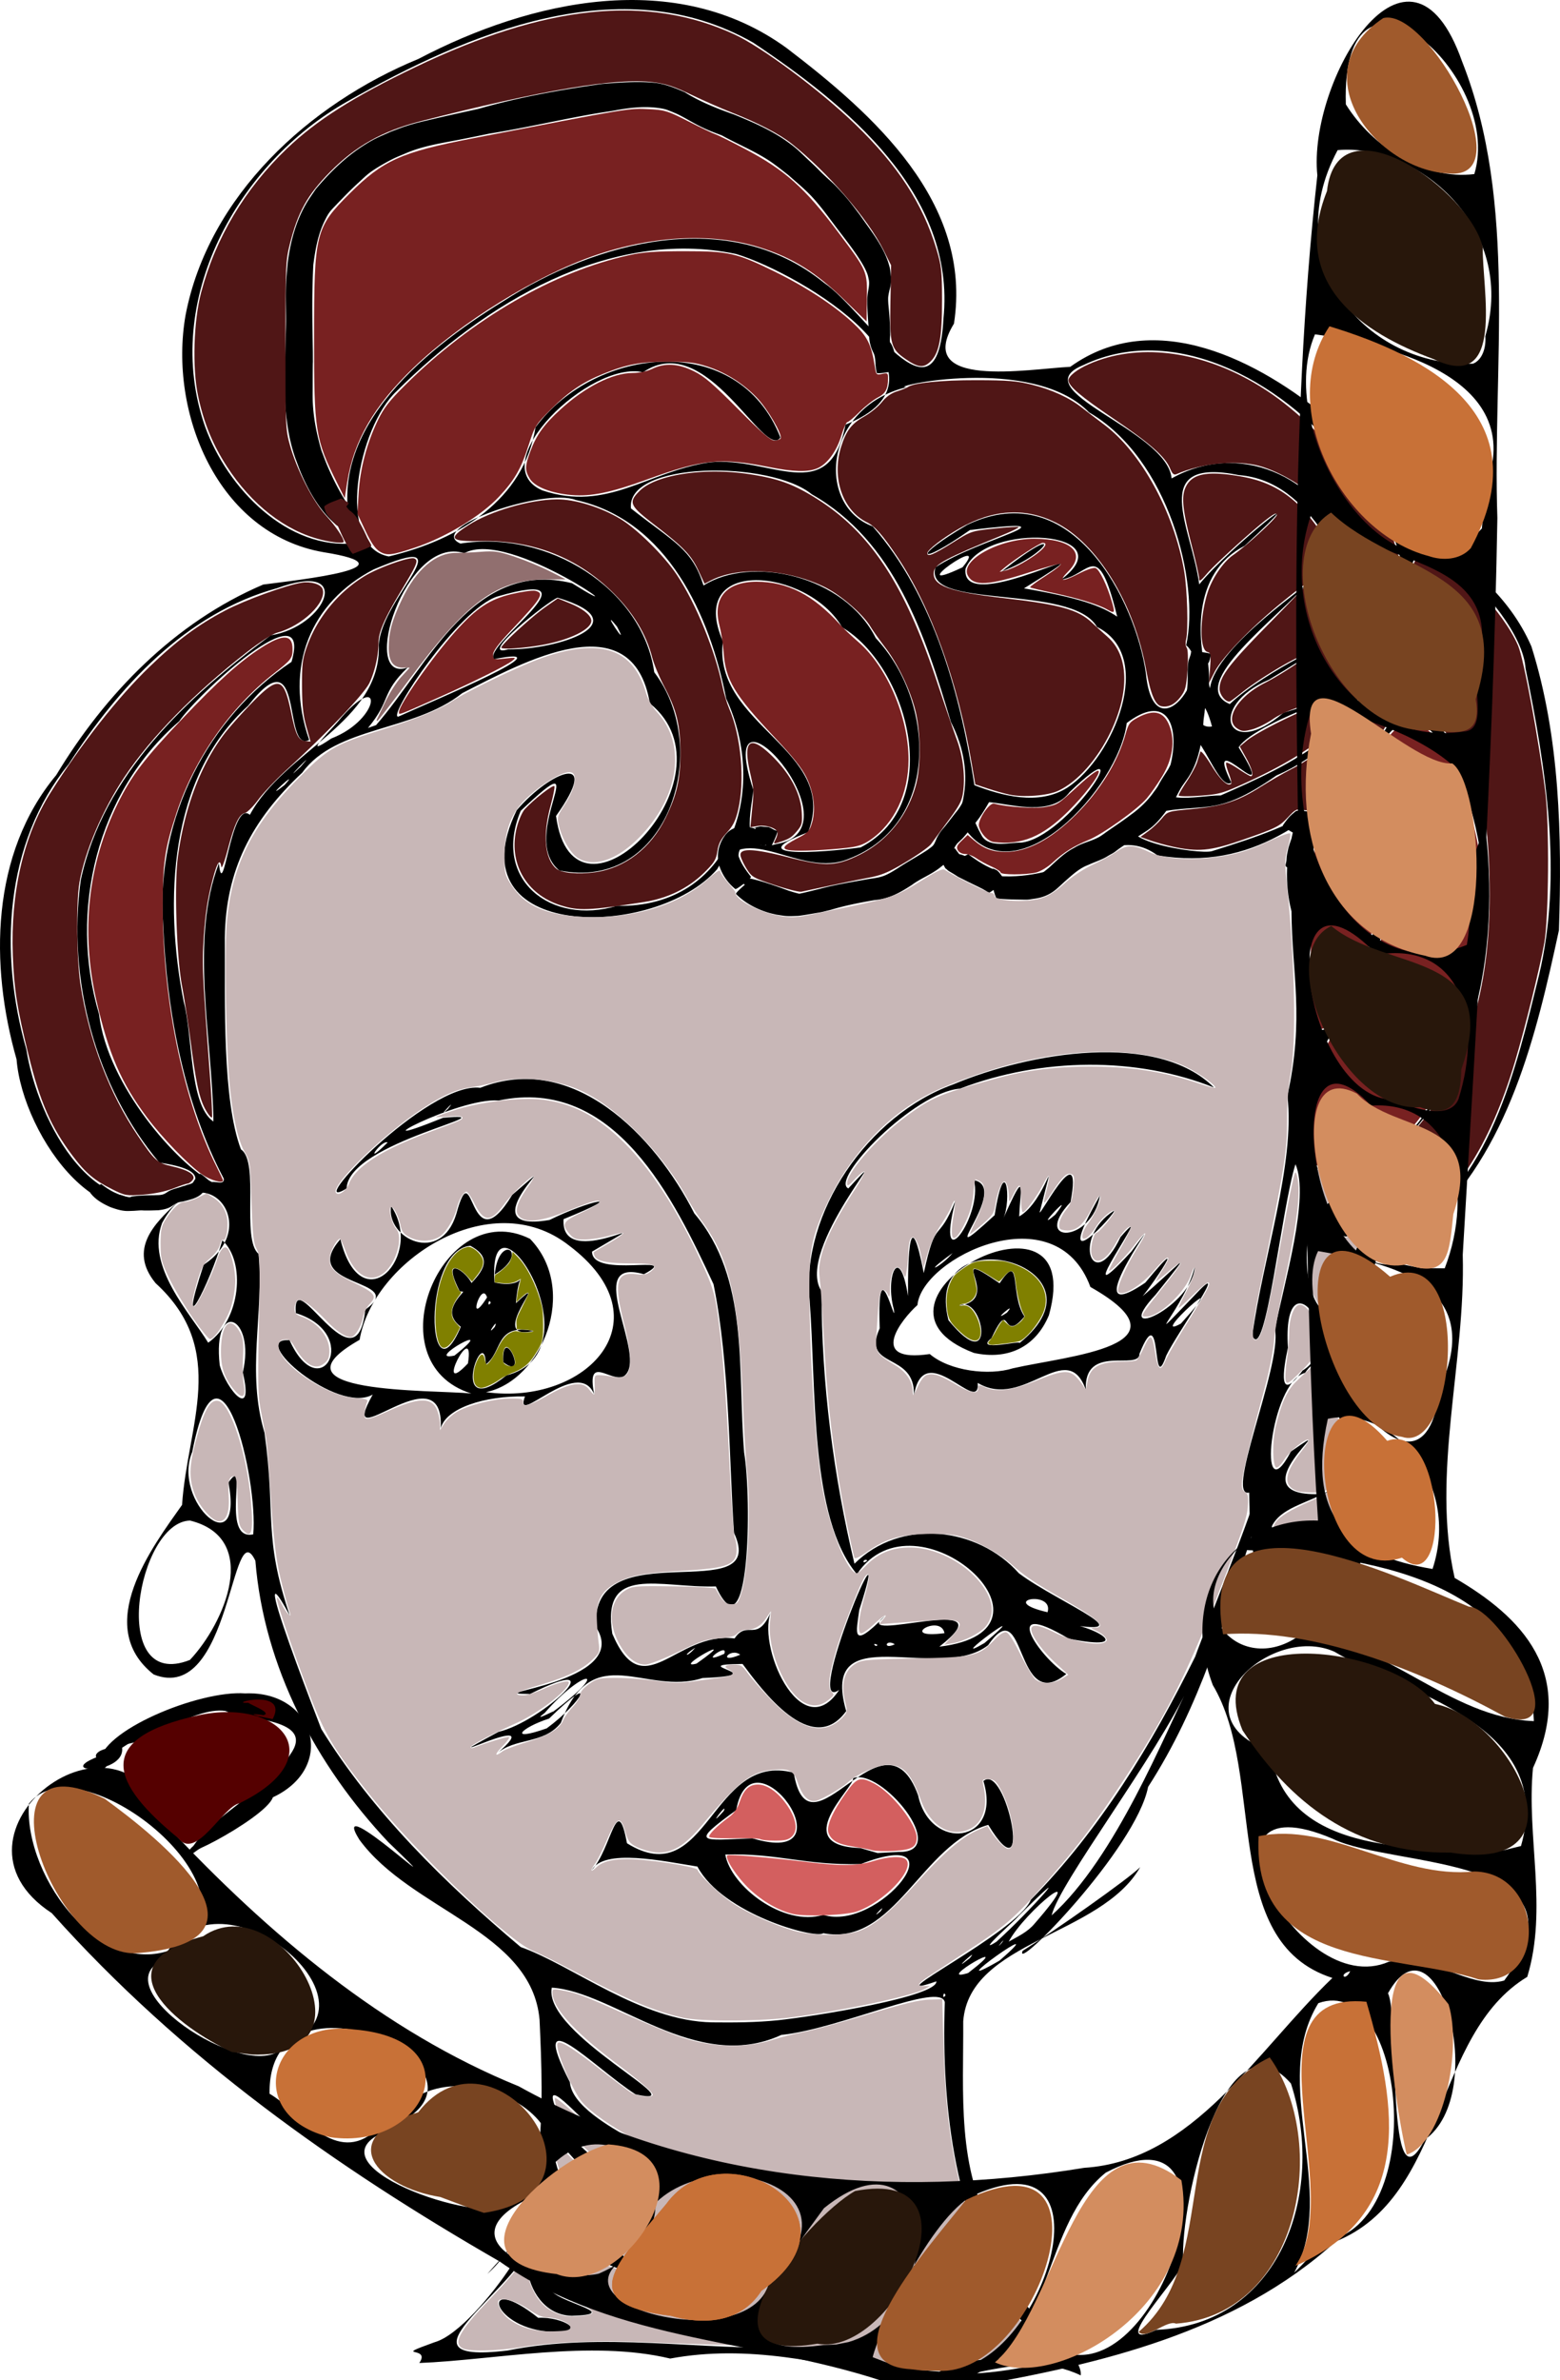 <svg xmlns="http://www.w3.org/2000/svg" width="968.991" height="1478.083"><path d="M632 1578.334c-45.27-9.68-91.564-21.136-139.851-12.188-49.543-11.85-109.484.98-155.842 2.756 7.694-11.049-18.352-2.807 9.406-12.864 29.6-8.168 86.721-104.221 32.876-42.455 37.95-33.503 34.783-105.463 32.426-157.85-4.858-55.202-79.84-67.774-111.967-111.852-20.877-33.658 67.778 49.471 18.014 1.585-44.882-47.651-77.233-108.745-82.568-174.722-14.954-31.466-15.077 89.82-63.19 70.588-38.044-30.107-.738-79.285 17.653-105.286 3.273-49.602 29.12-96.052-16.46-137.717-34.495-42.042 67.81-64.998 2.362-74.82-39.774-47.264-57.32-113.964-48.818-175.468 14.026-65.447 66.148-113.64 117.965-151.949 34.678-5.525 52.266-47 3.909-29.27-56.687 15.517-98.63 61.653-129.365 109.224-40.043 49.245-43.274 117.84-26.342 177.037 6.921 44.188 43.667 116.827 97.733 84.797-47.276 45.303-100-30.853-103.788-78.492-16.731-58.631-16.03-127.655 24.63-176.519 30.363-50.372 73.489-94.85 128.585-118.327 23.499-3.037 95.07-10.929 37.355-20.11-65.67-11.416-96.244-86.628-85.597-147.177 14.191-74.08 76.835-131.243 144.663-159.12 69.708-36.594 160.179-56.73 228.832-6.64 53.74 41.02 115.463 95.712 103.798 171.027-24.967 40.833 45.642 28.186 72.248 26.81 52.577-37.8 117.75-3.536 160.607 32.416 25.545 67.532 98.051 77.567 125.816 141.215 17.814 56.52 19.006 117.82 17.102 176.24-14.1 65.343-31.128 137.331-82.44 183.817-65.264 19.436-54.234 94.965-43.134 145.297-16.276 36.91-68.793 16.233-51.84 70.684 28.74 79.569 64.12-27.985 48.463-61.989 35.164 26.852-27.352 153.194-54.946 66.919-1.331-21.197 13.174-92.04-5.733-32.633-18.36 56.462-32.862 109.124-65.552 159.858-7.472 38.258-84.123 116.441-77.905 101.779 19.342-11.983 65.731-44.674 73.005-51.95-24.48 42.872-106.184 45.679-109.943 95.719.263 43.823-4.185 92.717 19.4 129.99-6.026 38.456 55.554 71.386 53.585 89.89-38.49-18.478-76.019 9.197-115.152 1.75m27.465-4.11c27.288-17.576 94.096 4.943 47.403-34.912-37.425-57.704-46.405-126.98-44.155-194.437-2.521-13.088-64.75 16.493-101.52 20.308-52.872 24.446-104.064-27.105-142.59-29.35-5.687 29.112 92.606 75.396 52.025 66.237-24.61-15.675-68.488-61.715-40.76-7.535 2.008 28.378 93.022 53.403 27.496 40.399-16.724-11.71-46.712-49.55-35.883-23.176-3.79 19.02 92.24 74.993 25.952 46.02-21.948-20.5-38.178-49.035-22.967-2.341 8.692 31.782 87.032 76.976 21.65 49.22-29.96 6.305-40.324-43.926-9.202-8.692 12.001 6.62-30.588-66.316-27.479-8.936-7.293 34.803-95.82 83.39-18.288 74.127 59.092-11.905 119.606.128 179.914-1.903 29.389 5.408 59.516 13.217 88.404 14.97m-243.298-24.83c-36.41-3.308-42.115-37.243-6-8.534 15.54-.895 33.465 9.994 6 8.534m14.908-9.793c-35.81-.854-33.09-68.124-12.127-14.829 8.146 7.595 42.477 13.845 12.127 14.829m12.435-7.06c-32.91-3.745-48.237-66.858-12.008-15.784 7.451 7.31 40.032 15.325 12.008 15.785m115.52-176.461c23.625-2.498 99.133-14.714 98.482-24.165-41.105 14.318 50.608-30.394 58.616-50.614 43.039-43.54 75.114-96.564 102.134-151.008 5.31-15.424 54.527-135.663 34.975-102.383-18.988 8.855 19.175-78.109 14.567-100.827 5.605-29.038 21.717-81.739 12.74-102.599-8.555 26.796-18.724 124.797-26.825 106.509 6.492-48.173 26.793-106.821 21.813-149.056 10.683-48.045 2.761-76.483 2.532-114.516-9.157-35.314 6.183-77.264 15.982-21.866-12.018 27.95.59 63.47-5.489 93.9 27.072 16.734 52.618-79.3 39.11-110.32-15.439-17.615-27.708-44.095 2.03-14.447 33.114 63.72-29.546 116.082-43.357 164.676 4.891 22.47-8.305 68.597 25.343 36.22 57.502 17.816 79.72-94.904 82.471-142.88 14.787-41.048-31.033-180.507-66.71-96.533-36.738 33.22-72.48 66.448-132.61 56.566-38.773-28.837-75.879 51.202-118.399 8.539 32.953 13.054 80.456-4.216 98.134-27.126 35.661-12.23 44.22-96.143 1.164-63.627-4.868 40.18-70.069 110.935-101.264 64.56-14.472 31.375-52.088 46.352-84.243 48.647-33.215 7.033-90.184-33.828-24.56-9.1 63.355 21.041 135.261-37.628 100.831-104.78-16.085-54.33-34.974-112.223-86.424-141.376-25.681-21.092-115.39-20.689-112.301 8.783 27.096 21.323 37.96 25.138 45.089 47.88 29.61-18.868 87.525-6.33 106.958 32.623 36.711 38.917 40.624 114.937-16.646 137.058-30.309 12.951-64.242-25.356-81.876 6.532-38.299 43.836-164.377 45.235-124.49-36.656 21.568-25.048 53.11-36.528 24.43 3.554 10.899 81.052 114.713-24.22 58.292-69.933-10.73-63.376-78.67-25.621-116.53-6.342-30.53 24.216-78.229 20.258-99.373 49.358-31.743 29.708-47.587 60.84-48.105 102.42.16 41.013-1.581 100.772 9.99 131.524 11.86 7.852-.01 55.655 10.957 64.921 3.416 37.28-7.684 73.205 3.704 111.073 7.207 51.808-1.046 63.781 15.726 113.577-34.19-63.283 38.39 117.73 19.138 69.737 32.151 52.29 77.59 96.704 124.266 136.033 32.202 11.355 74.633 46.034 118.97 46.76 13.588.146 27.226.085 40.758-1.297m28.191-54.063c-4.572 3.785-62.462-11.787-78.167-41.379-20.963-3.325-58.272-11.505-65.674 2.297 12.36-13.238 15.724-50.115 21.928-16.77 50.14 31.17 52.215-57.384 103.578-43.788 9.656 57.42 55.94-44.412 77.262 14.02 7.41 35.158 52.454 30.321 40.56-8.86 14.004-11.937 31.743 74.486 3.005 27.213-41.641 11.831-58.091 75.682-102.492 67.267m.05-11.391c34.72 10.866 87.3-56.299 23.257-31.543-35.067.868-51.105-6.817-84.164-5.925 3.465 19.728 36.152 45.033 60.906 37.468m35.49-2.188c4.734-6.523-7.657 6.684 0 0m11.412-36.885c32.831.628-11.195-52.714-28.372-45.763.997 5.477-40.576 41.845 4.416 43.36l10.714 3.071zm-91.006-8.463c63.407 19.105-.478-70.527-10.022-17.493-28.94 21.064-22.423 18.83 10.022 17.493m-17.782-16.925c3.246-6.877-11.896 13.28 0 0m-141.218-35.397c37.049-31.237-50.88 14.285 1.306-13.764 27.243-6.358 74.23-50.777 19.679-23.557-36.117-.032 63.579-6.298 41.068-41.253-4.873-61.369 107.836-10.603 85.606-58.712-2.958-40.13-2.649-105.46-12.761-154.47-24.595-52.77-60.993-129.273-133.444-114.068-25.501-2.062-93.01 34.408-34.58 10.733 45.278-4.009-59.092 14.928-59.884 43.92-28.894 17.327 50.333-66.722 83.052-62.544 57.593-22.621 108.331 29.425 132.947 78.03 34.304 40.392 26.689 96.78 30.916 148.345 4.9 29.48 3.494 128.473-17.565 83.254-35.135 1.07-71.226-14.217-64.31 29.374 19.368 45.508 39.215-1.56 75.953 2.93 8.181-12.308 14.172 4.233 23.287-18.152-10.91 20.865 18.065 86.214 41.694 50.092-23.707 16.802 36.337-123.914 12.458-49.592-1.72 13.704-5.605 25.627 15.982 3.693-24.294 19.013 79.526-16.6 33.772 19.061 85.148-10.144-14.707-99.853-51.2-44.986-29.48-35.027-25.172-115.734-29.367-169.88-5.521-54.334 36.245-115.283 89.268-134.306 47.937-20.06 126.77-33.223 161.9 1.979-48.069-19.182-106.835-18.757-157.79.676-28.678 2.23-80.973 56.613-69.362 61.957 34.67-37.357-33.998 38.306-16.621 63.838-.146 56.787 7.508 115.038 20.438 169.212 28.55-28.37 76.373-23.01 102.139 5.944 24.827 18.678 86.77 42.962 19.566 29.575 28.397 1.637 54.562 19.72 11.353 11.001-44.171-26.328-17.632 12.225-1.484 21.963-32.328 26.212-24.72-52.636-48.533-17.884-30.753 24.021-105.23-18.399-88.177 40.935-21.315 29.387-52.44-13.297-64.368-29.284-38.482.302 22.34 6.844-24.9 8.75-35.268 11.45-68.139-24.88-87.99 27.831-10.614 13.564-28.718 8.954-40.048 19.36m31.295-15.957c22.328-16.4 32.603-36.296 1.447-6.068-17.502 5.657-26.032 14.725-1.447 6.068m4.022-10.389c37.133-27.674 18.78-26.952-5.317.863-8.34 6.144 5.727-1.502 5.317-.863m89.002-29.807c30.761-21.677-16.107 4.266 0 0m17.27-6.106c2.869-7.705-17.46 8.02 0 0m9.91.574c-6.474-4.785-14.65 6.216 0 0m-27.972-4.306c-8.506 5.324-5.203 6.248 0 0m179.7-2.954c35.467-30.117-27.247 15.924 0 0m-66.498 1.156c-3.96-2.101-.935 2.253 0 0m10.77-.396c-5.905-3.602-7.378 3.718 0 0m30.873-6.876c-2.469-12.494-29.767 3.885 0 0m64.006-12.996c4.31-14.012-32.196-7.42 0 0m-111.885-32.116c-2.531-1.83-3.982 3.221 0 0M316.64 810.983c-3.79-1.949-16.435 16.444 0 0m37.527-20.9c7.06-8.89-9.411 9.027 0 0m-4.522 198.364c2.373-49.75-66.254 21.96-42.251-20.924-21.76 12.695-78.35-35.732-51.685-33.738 19.297 42.38 45.156-4.08 3.883-16.857-2.493-33.037 37.582 49.697 43.158-2.085 27.713-19.732-42.625-12.998-15.45-43.765 13.058 52.682 52.415 9.995 31.48-20.614-3.336 20.063 30.906 37.08 40.567 4.733 11.054-40.547 7.272 33.47 34.7-11.678 41.588-35.823-31.68 25.141 23.203 15.578 24.44-12.078 51.21-17.685 8.68-.49-2.31 34.274 69.564-10.474 17.668 20.175.146 17.154 57.175.65 32.212 14.02-39.518-11.204 3.65 51.811-12.37 63.309-8.077 4.382-23.497-14.357-18.531 11.185-10.129-24.06-50.523 21.754-42.967 1.419-25.106-.476-49.05 7.269-52.297 19.732m18.975-21.57c-61.398-19.187-17.949-123.23 36.477-96.03 30.627 31.687 7.435 88.064-27.357 95.192 62.564 8.594 112.972-44.916 51.48-91.133-48.744-38.167-121.706 9.74-129.993 58.645-59.505 33.784 44.661 30.927 69.393 33.326m21.795-11.222c59.234-15.14-12.32-124.694-7.361-57.706 23.922 5.29 15.445-15.678 13.276 12.852 24.153-22.627-19.763 24.484 10.837 17.25-23.972-4.682-18.885 12.83-29.553 20.782-.584-27.462-24.52 36.704 12.8 6.822m-1.973-8.214c-1.033-25.542 16.719 12.651 0 0m-5.275-54.485c2.598-26.554 22.553-13.421 0 0m-16.63 55.22c4.644-29.484-22.037 23.46 0 0m-8.388-4.843c30.078-23.893-20.06 4.266 0 0m3.957-17.868c-22.738-17.345 35.06-34.725 5.866-50.315-30.605 2.896-26.549 98.783-5.866 50.315m-.717-22.145c-17.55-34.389 25.305 5.72 0 0m21.778 22.263c3.173-7.176-6.627 7.386 0 0m-4.772-18.367c-3.532-11.293-12.959 20.38 0 0m2.272 3.367c-1.21-3.656-2.467 3.563 0 0m262.887 57.568c1.012-27.594-32.9-16.068-21.269-41.755-1.884-53.342 10.705 2.029 8.783-11.79-5.578-19.755 3.429-42.304 8.809-8.26-.13-25.803 1.073-58.826 9.79-14.263 7.778-35.994 8.596-17.207 19.754-45.236-13.272 51.355 17.126 9.458 11.415-12.44 23.785 4.668-29.334 60.53 12.843 21.732 6.49-40.962 10.87-9.43 5.258 2.375 14.549-32.716 10.768-19.266 9.98-1.577 16.83-9.475 24.195-48.692 13.055-3.759-3.621 10.689 27.328-50.685 18.866-5.169-24.789 26.27 13.334 25.807 18.31-4.212-32.57 57.09 10.64 10.473 8.706 9.554-26.639 16.75-13.302 52.891 4.029 16.37 25.395-29.26-36.806 56.11 6.688 9.043 31.26-41.668-40.317 52.647 8.673 19.306 33.148-40.056-4.03 13.8-3.53 9.956 22.878-18.908 38.195-37.716 9.923-2.462-29.032 31.096 23.728 7.114 24.442-17.98-5.424 24.978-36.618 56.131-.857 19 25.587-27.577-10.902 23.81-16.939 36.755-9.476 27.285-2.036-37.49-16.616-1.168-.018 10.999-34.66-6.693-33.334 22.412-11.766-32.942-38.47 12.997-67.166-4.279 1.7 21.471-33.561-29.344-39.613 7.847m61.477-16.923c34.547-7.885 113.058-13.715 48.136-50.502-21.49-58.575-104.712-18.202-107.434 11.239-9.73 8.647-31.58 36.206 7.649 30.411 12.453 10.588 36.75 13.522 51.649 8.852m-24.252-9.559c-84.156-32.055 71.992-114.302 46.624-23.415-8.444 20.312-26.044 27.91-46.624 23.415m28.3-6.06c60.173-48.61-60.966-80.727-44.079-14.254 30.331 37.145 21.806-16.393 6.689-9.03 28.482-4.111-11.105-38.646 25.073-13.91 13.879-20.735 6.106 7.041 15.443 20.631-14.742 18.03-7.892-13.195-20.577 13.574-11.21 8.835 19.454.868 17.452 2.988m-7.773-18.94c7.296-8.49-11.144 7.45 0 0m108.108 6.756c36.84-40.775-21.957 12.27 0 0m-141.876-43.738c-20.643 14.874-6.97 8.549 0 0m63.783-23.854c14.43-18.524-15.544 13.257 0 0m-68.154 484.75c-1.21-3.656-2.467 3.563 0 0m14.054-13.851c33.312-25.608-23.03 7.14 0 0m19.446-7.67c37.38-32.336-42.16 24.303 0 0m-18.463-1.528c6.94-8.107-13.78 11.078 0 0m16.577-10.2c20.819-18.758 53.451-55.567 13.533-15.761-.719 1.449-27.637 24.92-13.533 15.76m3.513.5c3.249-4.971-5.688 6.313 0 0m20.2-11.75c35.842-41.139-5.594-8.298-16.083 11.183 5.692-3.223 11.724-5.93 16.082-11.184m10.591-5.117c40.01-36.049 70.084-112.543 86.031-143.937-20.965 45.326-81.28 123.715-86.03 143.937m-535.261-158.634c21.629-22.91 44.199-75.544.102-86.55-32.709.662-51.089 106.74-.102 86.55m39.34-78c3.188-34.1-21.27-136.533-37.888-51.16-12.984 30.938 32.076 70.53 22.505 18.95 13.01-18.761-5.673 36.7 15.383 32.21m664.973-25.095c30.102-11.295 11.558-108.96-11.64-75.162-21.784 5.463-30.162 89.54-8.79 48.836 37.392-25.99-39.545 29.859 20.43 26.326m-37.346-30.371c10.86-52.607 5.96-4.119-2.691 12.916zm-634.117-45.034c8.196-35.195-18.992-46.31-14.331-4.534 4.25 15.462 21.59 35.155 14.331 4.534m658.285-1.195c30.153-18.837-12.855-74.878-9.104-14.228-2.887 13.44-6.48 35.425 9.104 14.228m-679.783-17.305c20.234-14.197 23.475-50.308 8.8-63.55-7.784 27.08-29.078 68.087-11.595 15.154 38.306-25.276-1.759-70.627-25.824-25.945-10.245 27.126 17.595 56.228 28.62 74.341m703.27-19c14.18-28.486 28.617-78.888-2.298-94.75-25.267.63-23.266 53.378-.365 21.2 18.978 26.123 3.983 41.552-7.616 5.05-17.814 15.962-12.412 78.982 10.278 68.5m37.312-47.373c55.802-31.39 71.791-103.868 86.06-161.861 14.812-62.125 4.308-128.706-8.372-190.54-2.442-39.334-94.001-118.783-65.488-32.845-29.5 56.36 34.23 69.171 39.07 121.08 11.842 78.102-.676 175.14-70.665 223.292 13.163 11.276-11.226 61.987 19.395 40.874M214.831 833.41c-24.226-45.901-35.418-102.899-37.658-158.667-4.522-65.41 28.28-127.822 79.763-162.194 13.519-46.487-59.038 20.737-69.745 36.88-51.12 44.003-68.85 117.772-49.829 181.826 5.384 45.083 49.436 93.575 70.134 104.33 2.349-.586 7.957 2.03 7.335-2.175m-6.387-35.419c-.694-52.033-14.863-112.476 3.397-160.407 2.638 26.372 7.597-40.144 19.22-30.046 21.24-39.623 81.895-57.71 80.084-105.481 1.73-30.18 56.012-72.149-3.233-46.883-38.93 20.29-55.896 60.075-40.01 105.85-16.96 8.488-2.488-66.688-37.912-21.239-49.553 44.778-52.128 122.17-40.072 183.577 5.879 21.348 3.255 64.125 18.526 74.63m250.55-133.924c71.611 1.425 94.265-72.453 67.917-128.737-9.978-51.26-36.335-110.755-93.388-123.288-19.677-7.748-93.489 17.477-71.652 27.042 53.99-8.654 112.94 27.694 120.383 79.92 36.342 47.58 8.684 136.473-58.936 123.098-26.727-21.594 24.982-83.478-23.991-37.063-18.025 42.812 18.926 71.338 59.667 59.028m369.673-33.979c59.356-18.474 84.702-30.024 113.6-86.45 16.397-49.815 11.104-113.435-29.327-153.581-35.15-47.634-104.847-89.975-164.052-61.843-38.959 15.793 52.04 40.18 54.718 70.427 41.588-23.428 90.767-1.702 107.477 41.67 49.768 50.49 14.72 118.004-42.327 142.773-40.424 28.135-43.376 15.06-83.518 24.94-27.438 14.806 36.005 24.454 43.429 22.064m-218.198-2.341c53.646-27.794 28.248-113.29-11.485-136.632-21.436-36.91-97.153-44.107-74.109 8.655-6.482 52.14 72.774 67.588 52.947 118.545-47.813 18.416 21.551 11.193 32.647 9.432m-52.494-2.049c54.475-8.836-40.515-113.343-14.171-33.6-.933 11.463-9.46 41.031 14.171 33.6m151.836-.888c28.514-2.197 76.578-75.901 30.474-31.42-20.29 27.063-79.391-17.46-54.426 27.444 4.767 7.389 17.305 3.812 23.952 3.976m29.356-34.36c28.172-18.643 54.813-81.406 18.086-99.6-15.624-27.243-108.56-10.192-100.28-37.008 26.219-17.696 92.29-31.572 21.38-23.151-33.263 23.305-36.164 16.943-1.713-3.213 65.505-31.386 104.658 47.695 110.99 92.163 4.983 51.277 43.516-1.664 25.033-17.4 8.572-39.053-10.904-115.93-60.332-144.622-35.262-36.378-127.268-15.337-113.41-15.635-51.337 12.565-56.512 73.275-20.996 86.42 38.324 43.604 54.858 106.378 63.183 160.733 16.204 6.236 39.943 13.133 58.06 1.314m94.929 5.03c41.348-18.258 103.008-44.77 94.044-102.14-16.348-36.288-36.615-93.164-82.672-96.756-57.105-11.435-29.239 32.789-24.712 67.85 18.689-22.852 79.36-71.05 28.179-23.954-33.115 17.112-30.238 58.846-21.496 88.508 3.352-26.725 66.69-67.453 61.2-66.17-16.943 20.847-76.98 64.11-48.891 75.937 20.926-20.103 82.018-49.578 24.419-15.164-39.257 16.6-25.899 50.619 8.914 20.59 71.405-21.672-16.519 3.684-27.841 21.446 27.296 44.582-23.586-16.968-4.563 21.924-10.567 7.044-27.385-64.42-33.311-7.12-22.419 23.766 14.102 14.824 26.73 15.05m-581.513-6.437c11.321-12.45-16.07 12.693 0 0m10.084-11.459c12.641-14.183-14.994 14.333 0 0m18.959-17.44c31.683-12.207 32.597-44.886 3.825-10.152-7.345 8.374-21.673 22.302-3.825 10.152m547.066-7.478c-8.682-32.556-15.614 2.743 0 0m-519.242-.832c32.642-37.433 60.553-103.3 121.717-88.131 48.335 30.235-38.737-34.507-66.917-18.619-36.5-12.026-65.877 81.437-35.221 71.03-16.888 16.393-9.96 19.808-24.605 37.47zm13.747-5.25c21.828-9.94 107.467-45.494 59.466-35.683-7.411-8.835 68.778-58.232 2.029-38.911-23.944 7.776-68.444 74.672-61.495 74.594m68.267-41.806c30.638.36 82.705-16.425 30.764-32.097-6.003 2.066-50.717 37.896-30.764 32.097m67.65-14.109c-12.086-14.965 9.113 17.076 0 0m310.682-6.19c-12.198-49.747-16.553-25.93-34.814-22.98 40.485-30.481-47.612-36.167-59.373-6.84-3.724 32.472 104.779-30.198 36.297 12.256 34.113 5.794 48.093 10.854 57.89 17.564m-71.562-28.172c40.193-31.892 29.057-10.769 0 0m-24.514-2.46c19.238-23.087-39.748 18.749 0 0m-356.365-6.763c44.05-10.452 83.958-35.358 91.136-80.189 37.515-50.566 126.087-60.267 152.12 6.352-9.912 14.555-45.95-67.764-85.294-40.532-32.832-7.58-100.016 57.268-62.528 73.37 40.276 13.488 65.287-11.664 103.601-17.403 37.682-4.243 74.406 28.44 84.639-23.43 75.342-30.025-25.604-93.068-67.891-105.978-79.41-16.552-156.71 31.237-210.944 85.219-23.797 22.138-38.48 96.237-4.839 102.591m-20.607-8.25c-24.244-66.17 41.623-119.392 91.416-150.029 58.126-37.567 140.659-59.546 199.554-11.63 25.978 17.585 70.492 93.8 74.154 22.323 7.922-77.622-60.38-132.844-118.205-171.49-81.827-46.738-177.376-5.774-251.886 36.456-68.29 38.435-115.816 123.937-88.575 201.885 13.864 38.548 51.455 77.231 93.542 72.485" style="fill:#000" transform="translate(-75.866 -101.556)"/><path d="M883.375 620.377c1.757-1.428 3.156-3.173 4.681-4.825.297-.32.603-.643.966-.886.084-.056.4.036.3.042-2.278.157-4.558.271-6.837.407-.725-.63-1.242-2.118-2.175-1.891-.888.216-.598 1.73-.816 2.618-1.599 6.51-2.672 13.168-3.94 19.747-.129.839-.388 1.668-.387 2.518 0 .13.261-.03.391-.018 3.86.362 7.701 1.29 11.576 1.14.596-.022.59-1.047.773-1.615.155-.479 1.618-6.545 1.74-7.045.302-1.07.53-2.163.907-3.208.782-2.17 1.911-4.2 2.77-6.341.849-2.116 1.52-4.282 2.44-6.367l.504-1.241c.35-.798-10.928-5.736-11.277-4.938l-.646.906c-3.715 5.704-6.25 12.115-8.16 18.63-.786 3.673-1.094 4.366-1.279 8.064-.063 1.266-1.075 3.146.01 3.8 10.44 6.308 11.427 5.28 14.437-1.527 1.497-5.302 2.778-10.587 3.407-16.077.22-1.92.746-8.635.194-10.679-.574-2.125-1.87-3.986-2.805-5.98-2.872-.195-5.746-.814-8.616-.586-.882.07-1.524.906-2.225 1.444-2.697 2.072-4.802 4.951-6.66 7.752-.436.758 10.291 6.915 10.727 6.156zM667.197 639.123c3.949 5.103 9.384 8.724 15.158 11.455 1.982.76 4.012 1.586 6.142 1.836.291-.302-.01-.337.567-.164-4.106-4.777-.281 1.256.57 2.368 2.727-2.765 5.786-5.237 8.183-8.293.272-.347-.66-.586-1-.867-.658-.545-1.315-1.093-1.993-1.613-1.135-.87-2.25-1.771-3.445-2.558-2.6-1.71-5.639-3.242-8.385-4.698-3.455-1.19-7.6-3.928-11.232-4.633-.507-.099.413.96.73 1.368-.447-.44-.884-.89-1.34-1.32-.327-.307.672.6.949.953.303.385.295 1.316.78 1.246.582-.085-.913-1.782-1.934-3.237-.693-.78-1.225-1.652-1.808-2.512-.42-.76-11.17 5.17-10.75 5.93.696 1.006 1.24 2.153 2.171 2.965.317.4.552.88.95 1.2.163.133-.062-.806.05-.628.744 1.19 1.558 3.46 2.301 3.288.541-.124-.76-.808-1.141-1.212 2.125 2.658 2.562 2.444 5.283 4.13 4.698 2.91 1.07.939 6.377 3.6 3.802 1.986 7.717 3.721 11.527 5.682.849.437 1.654.954 2.49 1.416.653.36 1.324 1.414 1.977 1.051 3.56-1.981 6.427-5.011 9.641-7.517-1.553-2.165-2.675-4.536-4.79-6.295-.852-.362-1.65-.907-2.558-1.13-.06-.015-.032.17-.093.161-.647-.097-2.271-.935-2.618-1.098-4.482-2.128-8.485-4.908-12.477-7.837-.492-.727-10.774 6.236-10.282 6.963" style="fill:#000" transform="translate(-75.866 -101.556)"/><path d="M695.016 659.44c4.884.612 9.837.683 14.755.751 1.481.02 2.966.106 4.444.01 1.431-.095 2.842-.388 4.263-.581 4.032-.528 7.862-1.87 11.237-4.172 2.655-1.809 5.022-4.236 7.4-6.39 3.836-3.361 7.546-6.873 12.106-9.252 1.004-.523 2.07-.92 3.105-1.379 3.26-1.476 6.68-2.59 9.861-4.248.96-.5 1.868-1.095 2.806-1.635.88-.506 1.799-.946 2.647-1.504.975-.641 1.875-1.39 2.813-2.086 5.617-4.037 11.628-7.468 17.387-11.29 6.88-4.365 11.432-11.124 16.094-17.61 2.064-2.432 3.342-5.342 4.861-8.102 1.245-2.262 2.885-4.35 4.348-6.469 5.054-7.192 7.48-15.286 8.941-23.847 1.057-4.315 1.01-8.757 1.392-13.147.057-.662.519-3.874.604-4.477.148-3.21 1.164-6.266 1.74-9.403.318-1.739.661-4.656.874-6.333.435-4.944.096-9.879-.403-14.799.002-.124-.114-.342.006-.374.118-.032-.06.45.028.365.902-.851 1.487-4.553 1.677-5.675.094-.873-12.247-2.215-12.342-1.342-.073 2.182-1.355 4.019-1.655 6.185-.832 4.824-.102 9.702-.578 14.562-.305 5.13-1.451 10.15-2.15 15.238-.87 5.698-1.6 11.417-2.654 17.085-.875 4.179-.453 2.571-1.741 6.924-.51 1.72-1.541 5.277-2.294 6.987-.157.357-2.888 5.403-3.123 5.838-1.567 2.507-3.246 4.957-4.75 7.503-1.433 2.425-.927 1.963-2.526 4.328-.552.815-1.16 1.591-1.74 2.387-3.866 5.51-8.866 10.24-14.34 14.132-5.46 4.178-11.285 7.866-16.847 11.912-1.825 1.233-2.11 1.514-4.197 2.516-4.268 2.048-8.995 3.058-13.104 5.476-1.33.77-2.701 1.475-3.99 2.312-4.61 2.995-8.554 6.879-12.588 10.574-4.695 3.763-6.767 6.112-13.187 6.221-7.42.081-14.888-.09-22.264.798-.85.218 2.235 12.229 3.084 12.01zM542.342 646.023c-3.054-3.907-6.087-8.062-7.698-12.799-.18-2.62.956-4.884 2.738-6.748.245-.143.453-.392.734-.43.38-.05.56.697.747.791.356.18 1.558.156 1.17.25-1.115.268-3.665-.226-1.268.182 3.642 1.205 7.48.767 11.052-.43.59-.2 1.154-.491 1.764-.622.103-.022.36.182.255.189-1.126.07-2.256.003-3.383.004-.007-.044-.065-.143-.021-.132 1.03.26 1.988.953 2.949 1.347.782.321 1.592.566 2.389.849.804.357 5.857-11.023 5.052-11.38-.178.087-.335.272-.533.262-1.416-.075-3.87-2.052-5.381-2.267-5.352-.276-3.788-.646-7.403.19-.439.1-.866.254-1.307.343-.34.069-1.372.067-1.031.13.74.134 1.541-.145 2.255.092.227.076-.356.32-.534.48-.728-.28-1.416-.7-2.183-.841-5.173-.95-9.977-1.041-14.237 2.393-.753.606-1.356 1.379-2.033 2.068-.543.81-1.14 1.587-1.627 2.432-2.398 4.159-3.475 8.884-2.842 13.65.25 1.095.415 2.214.75 3.287 1.738 5.561 5.355 10.647 9.86 14.285.536.69 10.302-6.884 9.766-7.575M533.02 656.678c5.443 5.544 12.517 9.276 19.9 11.566 1.656.513 3.362.845 5.043 1.268 6.196.915 5.867 1.11 13.17.811 1.811-.074 8.08-1.176 9.57-1.43 7.087-1.212 4.105-.62 11.315-2.377 8.822-2.67 17.856-4.43 26.922-6.002 9.184-.804 15.88-4.552 23.402-9.485 4.046-3.036 8.7-5.051 12.983-7.693 3.197-1.97 3.466-2.3 6.376-4.555a21.7 21.7 0 0 0 5.624-7.447c.757-1.633 1.215-3.21 2.184-4.73.353-.46.669-.953 1.06-1.384.427-.471.924-.875 1.386-1.312.656-.646 1.352-1.255 1.97-1.938 2.449-2.707 4.714-5.647 7.003-8.49 4.1-4.682 7.152-10.1 10.247-15.46.438-.888-12.117-7.08-12.555-6.192-.824 1.297-1.683 2.571-2.472 3.89-2.13 3.56-3.901 7.364-6.688 10.495-2.1 2.67-4.144 5.393-6.269 8.042-1.874 2.336-2.3 2.535-3.948 5.047-.461.702-.831 1.459-1.247 2.188-.687 1.394-1.288 3.151-2.105 4.47-.852 1.373-2.453 2.172-3.62 3.201-6.204 4.077-12.785 7.544-18.95 11.69-2.841 1.725-5.654 3.583-8.807 4.708-3.533 1.26-7.296 1.472-10.954 2.16-9.365 1.682-18.768 3.18-27.97 5.652-4.413 1.107-6.106 1.554-10.517 2.576-3.972.92-7.152 1.473-10.947.922-7.614-1.81-14.996-4.532-21.804-8.418-.582-.658-9.883 7.57-9.301 8.227M921.22 871.627c-.513.884-1.093 1.733-1.54 2.653-2.064 4.252-3.37 8.843-4.67 13.367-1.686 5.87-1.36 4.79-2.868 10.8-1.787 7.8-2.36 15.785-2.866 23.747-.61 5.689-1.96 11.245-2.818 16.895-1.103 5.573-2.384 11.137-2.962 16.799-.212 2.082-.233 3.92-.296 5.999-.028 4.681.952 8.875 2.254 13.324 1.056 4.246 3.266 8.216 4.053 12.534.178.976.2 1.974.3 2.962.48 6.268-.015 12.545.518 18.811.759 3.969 1.143 7.95 1.326 11.98.013 4.404-.503 8.78-.565 13.185-.041 5.384-.119 10.78.156 16.159.132 4.11.064 8.306-1.534 12.154-.324.491-.606 1.014-.974 1.474-6.187 7.749 3.234-4.823-4.738 5.619-2.796 3.662-5.33 7.54-7.987 11.303-2.672 3.602-5.099 7.385-6.923 11.493-1.15 2.59-1.737 5.303-2.827 7.9-1.352 1.908-1.943 4.338-3.323 6.22-.179.243-.448.465-.746.513-.179.03-.6-.242-.438-.323 1.104-.552 2.332-.805 3.498-1.207-3.192-1.394-5.95-4.272-7.814-7.178-.52-.812-.927-1.69-1.39-2.536-1.896-3.785-3.898-7.561-4.934-11.695-.438-1.746-.949-5.175-1.217-6.833-1.019-6.779-2.469-13.51-3.267-20.32-1.045-6.758-.767-13.606-1.154-20.412-.443-5.345-.803-10.692-.783-16.057.026-3.505.166-7.008.226-10.514.01-.927-13.1-1.083-13.11-.156-.04 3.555-.03 7.11-.082 10.664.013 5.488.111 10.972.279 16.457.08 7.14.26 14.269 1.487 21.324.842 7.041 1.393 14.124 2.824 21.082.328 1.634 1.304 6.647 1.736 8.229 1.314 4.814 3.55 9.31 5.66 13.806.698 1.253 1.327 2.547 2.093 3.758 2.899 4.586 7.135 8.994 12.119 11.314 1.308.609 2.733.928 4.099 1.392 2.535-.394 5.16-.406 7.606-1.183 1.165-.37 2.066-1.331 2.954-2.17 2.734-2.585 3.942-6.219 5.566-9.494 1.22-2.363 2.28-4.808 3.524-7.158 1.55-2.93 1.965-3.467 3.915-6.309.837-1.22 1.694-2.426 2.542-3.638 5.01-6.91 10.248-13.79 13.87-21.559.348-.982.761-1.944 1.044-2.948 1.204-4.263 1.156-8.74 1.077-13.12.165-5.283-.052-10.57.033-15.855.099-4.542-.055-9.085.19-13.623-.017-4.177-.626-8.28-1.114-12.419-.207-6.65 1.213-13.318.004-19.952-.286-1.397-.523-2.804-.858-4.19-1.09-4.506-3.13-8.716-4.641-13.083-1.25-2.793-1.951-5.806-1.594-8.883 1.036-7.385 3.36-14.596 3.658-22.092.707-5.727 1.703-11.416 2.367-17.15 1.316-7.405 2.458-14.84 4.253-22.151 1.954-8.368 3.876-16.746 6.269-25.002.332-.811-11.135-5.518-11.468-4.707zM131.94 842.266c3.15 4.215 7.848 6.813 12.566 8.905 3.314 1.169 6.803 2.344 10.365 2.377 1.406.013 2.81-.073 4.215-.11.76-.055 3.634-.274 4.335-.28.807-.009 1.612.074 2.418.084 2.832.035 5.667-.078 8.496-.166 2.462-.336 4.88-.725 7.11-1.88 1.333-.69 2.543-1.659 3.867-2.382.417-.185.82-.404 1.25-.555 1.127-.396 1.461-.313 2.633-.553 2.131-.437 4.22-1.055 6.301-1.68 3.536-1.27 6.282-2.899 7.915-6.39 1.083-.955 1.644-2.429 2.83-3.299l.337-.388c.39-.465-6.183-5.99-6.574-5.524l-.596.461c-1.435 1.52-2.6 3.22-3.678 5.009-1.272 1.098-3.212 1.142-4.675 1.841-8.329 2.4 3.914-1.15-4.132 1.258-2.533.759-5.122 1.372-7.314 2.947-.735.452-1.24.811-2.03 1.127-1.817.726-3.895.56-5.798.676-5.161.035-10.323.207-15.433 1 .301.034 1.067-.153.904.102-.187.294-.691.115-1.04.11-2.18-.028-4.178-1.197-6.285-1.59-1.346-.617-2.729-1.16-4.038-1.851-2.472-1.304-4.835-2.903-7.043-4.606-.379-.488-7.284 4.868-6.906 5.357M296.056 421.022c-6.912-9.491-12.491-19.883-17.04-30.696-1.237-2.941-2.312-5.948-3.468-8.922-2.79-9.59-4.853-19.39-5.36-29.389-.18-3.544-.093-7.096-.086-10.645.086-39.98.23 17.794.095-21.407-.3-18.024-.683-36.062.296-54.07 1.214-9.176 2.838-18.554 6.92-26.961.926-1.908 1.866-3.835 3.13-5.537 1.598-2.151 3.603-3.968 5.404-5.952 5.457-5.577 7.128-7.431 12.912-12.747 2.163-1.988 4.269-4.054 6.606-5.834 3.725-2.837 10.643-6.781 14.839-8.824 2.496-1.216 5.097-2.205 7.646-3.308 10.357-4.456 21.52-6.174 32.508-8.284 6.765-1.3 12.76-2.552 19.512-3.938 21.689-3.445 43.073-8.496 64.704-12.26 3.927-.682 7.872-1.253 11.807-1.88 9.047-1.698 18.238-2.985 27.43-1.864 1.68.205 3.367.44 5.004.87 1.503.395 2.92 1.065 4.379 1.598 1.298.569 2.625 1.077 3.895 1.708 4.898 2.432 9.53 5.394 14.463 7.772 5.044 2.43 7.342 3.184 12.58 5.189 9.811 5.439 20.317 9.688 29.698 15.893 3.334 2.205 8.545 6.346 11.78 8.863 4.892 4.393 10.07 8.57 14.55 13.406 5.741 6.198 10.683 13.213 15.783 19.93 4.764 6.277 9.697 12.448 13.924 19.112 1.852 2.92 3.62 5.921 4.78 9.198.37 1.044.522 2.152.782 3.227.562 2.996-.297 5.859-.68 8.793-.374 2.86-.29 3.488-.31 6.372.184 6.248.754 12.475 1.164 18.71.016 4.175.8 7.64 2.646 11.368 1.326 2.52 1.14 5.494 1.423 8.259.311 2.88.078 1.435.71 4.33.14.881 12.604-1.082 12.465-1.964-.292-2.098-.143-.911-.42-3.563-.497-4.067-.937-8.196-2.805-11.915l-.589-1.067c-.087-.067-.2-.111-.261-.203-.636-.944.072-4.563-.11-5.57.02-6.203-.48-12.372-1.11-18.54-.053-1.199-.186-3.071-.059-4.31.44-4.288 2.401-8.372 1.72-12.793-.261-1.803-.361-3.636-.785-5.408-2.91-12.174-11.495-22.508-18.436-32.571-4.867-6.395-6.51-8.856-11.952-14.793-5.768-6.291-5.469-5.397-11.092-10.767-1.591-1.52-3.099-3.124-4.68-4.653-1.671-1.614-3.385-3.183-5.077-4.775-5.204-4.925-6.583-6.545-12.69-10.888-9.962-7.084-21.266-11.941-32.515-16.557-10.699-3.775-21.306-7.885-30.936-13.984-6.097-2.623-12.312-5.194-19.012-5.842-10.737-1.037-21.546-.107-32.25.726-25.903 3.628-51.724 8.291-76.894 15.5-9.484 2.074-18.963 4.162-28.415 6.377-6.648 1.558-10.828 2.456-17.328 4.604-2.872.949-5.675 2.091-8.513 3.137-7.65 3.438-10.25 4.268-17.382 8.86-11.19 7.202-20.748 16.667-29.297 26.785-1.833 2.75-3.793 5.42-5.5 8.25-6.907 11.452-10.35 24.61-12.016 37.769-.689 8.023-.951 9.523-1.098 17.702-.104 5.815.15 12.663.112 18.477-.02 2.997-.127 5.992-.203 8.988-.082 3.236-.181 6.47-.271 9.706-.101 4.301-.453 17.842-.4 21.906.203 15.208 1.677 30.429 6.808 44.849 1.279 3.287 2.417 6.632 3.836 9.861 5.232 11.915 12.148 23.551 22.37 31.832.512.732 10.872-6.514 10.36-7.246" style="fill:#000" transform="translate(-75.866 -101.556)"/><path d="M290.178 435.379c.784 3.167 2.426 7.901 4.892 10.15.099.09.147-.233.26-.304 3.352-2.103 6.746-4.139 10.12-6.208-2.066-5.339-4.681-10.451-7.562-15.391-1.3-1.799-1.497-2.246-3.224-3.828-1.605-1.47-1.278-.62-2.531-2.204-.249-.343-.484-.695-.745-1.028-.379-.482-.79-.938-1.172-1.417-.231-.289-.443-.592-.669-.885-.062-.08-.197-.338-.195-.236.008.562.653 1.318.217 1.673-2.637 2.147-5.826 3.51-8.738 5.264 1.233 1.088.465.403 2.29 2.068.648.657 9.935-8.493 9.288-9.15-3.262-2.132-1.693-1.207-4.674-2.826-3.375 1.545-7.146 2.42-10.124 4.635-.734.547.013 1.844.215 2.736.575 2.539 2.63 4.281 4.187 6.206 1.33 1.345.592.562 2.179 2.382.28.288.597.54.918.783.539.404.193-.336.276-.223.238.325.362.72.542 1.079 2.58 5.843 5.095 11.849 9.216 16.804 3.749-1.592 7.67-2.825 11.245-4.775.421-.23-.39-1.62-.931-2.561-1.148-1.996-2.28-3.994-3.292-6.065-.235-.848-12.223 2.473-11.988 3.32" style="fill:#501616" transform="translate(-75.866 -101.556)"/><path d="M424.065 663.72c-21.645-6.921-32.738-26.682-27.172-48.406 1.153-4.501 3.362-9.56 4.91-11.243 5.816-6.325 17.97-15.725 18.453-14.274.273.82-.788 6.185-2.359 11.922-5.013 18.313-3.732 32.942 3.43 39.182 3.188 2.777 13.573 3.767 24.143 2.302 18.504-2.565 34.623-14.938 43.761-33.59 7.083-14.456 9.267-24.067 9.245-40.68-.022-17.038-2.339-26.547-9.99-41.004-3.056-5.773-6.45-13.989-7.544-18.257-3.59-14.013-11.54-27.303-23.529-39.335-22.385-22.463-50.204-33.454-83.024-32.802-19.073.379-20.55-1.553-7.546-9.87 13.68-8.752 38.107-15.882 54.897-16.025 11.103-.094 26.904 4.726 39.079 11.922 10.485 6.197 27.453 22.912 35.43 34.901 11.93 17.928 23.711 46.792 28.483 69.78.847 4.077 2.666 10.038 4.044 13.247 7.443 17.332 9.888 44.797 5.603 62.924-1.617 6.843-3.174 9.979-7.033 14.165-3.751 4.07-5.182 6.879-5.882 11.55-.795 5.307-1.956 7.182-8.282 13.374-9.954 9.742-22.622 15.905-37.438 18.214-34.115 5.316-40.54 5.565-51.68 2.003" style="fill:#501616;stroke-width:1.271" transform="translate(-75.866 -101.556)"/><path d="M557.074 651.14c-13.395-4.45-14.219-4.93-17.518-10.215-1.904-3.05-3.586-6.768-3.739-8.262-.465-4.557 8.32-4.205 29.344 1.174 23.166 5.926 30.071 5.705 44.534-1.428 17.315-8.54 30.142-24.486 35.21-43.774 3.134-11.923 2.866-33.26-.583-46.395-3.462-13.182-10.805-28.396-18.712-38.77-3.464-4.543-7.572-10.354-9.13-12.912-4.733-7.775-18.457-19.587-28.448-24.487-22.828-11.195-53.384-12.987-70.497-4.133l-4.022 2.081-3.797-8.113c-4.51-9.64-9.09-14.415-27.259-28.421-15.617-12.04-16.447-13.924-9.293-21.077 10.102-10.103 39.983-14.67 68.096-10.407 17.814 2.702 27.142 6.062 41.31 14.884 33.637 20.942 54.908 53.002 74.924 112.924 5.254 15.73 10.976 32.436 12.716 37.124 3.694 9.955 5.198 22.043 3.969 31.884-.746 5.97-2.1 8.636-9.378 18.452-4.678 6.31-9.452 12.809-10.609 14.44-1.156 1.631-8.09 6.563-15.407 10.959-10.888 6.541-15.124 8.34-23.32 9.9-5.508 1.05-16.592 3.32-24.632 5.045a6778 6778 0 0 1-17.16 3.668c-1.398.291-8.868-1.572-16.599-4.14" style="fill:#501616;stroke-width:1.271" transform="translate(-75.866 -101.556)"/><path d="M702.778 594.959c-3.098-.652-9.12-2.346-13.38-3.764l-7.747-2.578-2.21-12.947c-8.673-50.83-25.4-97.35-46.068-128.128-9.197-13.695-14.03-19.21-18.928-21.599-15.147-7.385-22.129-27.617-16.155-46.811 3.17-10.184 6.466-14.49 14.61-19.086 3.747-2.115 8.576-6.07 10.73-8.791 2.598-3.28 5.763-5.528 9.394-6.674 3.011-.95 6.058-2.157 6.77-2.682 3.507-2.583 20.715-4.304 42.559-4.258 19.845.043 25.248.484 34.617 2.831 12.208 3.059 23.082 8.058 30.867 14.193 2.784 2.194 9.066 6.99 13.96 10.658 22.885 17.154 43.249 54.327 49.53 90.414 2.039 11.714 2.775 37.011 1.254 43.072-.472 1.883-.287 4.131.411 4.996.78.966.958 6.27.46 13.748-.712 10.694-1.243 12.741-4.363 16.832-3.532 4.63-7.536 6.57-11.85 5.739-3.822-.737-6.744-7.7-9.384-22.363-7.516-41.74-30.534-79.132-56.565-91.89-18.972-9.299-38.82-8.011-59.576 3.864-10.231 5.854-19.868 13.306-19.868 15.364 0 2.485 3.845.904 15.373-6.32 11.948-7.489 11.966-7.495 26.354-9.012 7.92-.836 14.67-1.247 15.002-.916.331.332-3.86 2.437-9.314 4.677-36.848 15.136-42.78 18.323-43.367 23.293-.986 8.373 9.47 12.255 43.44 16.13 34.826 3.97 46.249 7.158 54.836 15.302 2.098 1.989 6.5 5.984 9.782 8.879 13.052 11.51 13.7 34.14 1.694 59.09-8.133 16.9-20.479 30.765-32.375 36.357-6.569 3.088-21.568 4.258-30.493 2.38" style="fill:#501616;stroke-width:1.271" transform="translate(-75.866 -101.556)"/><path d="M804.39 627.32c-4.539-.984-10.927-2.75-14.196-3.926l-5.944-2.137 4.767-3.453c2.621-1.9 6.436-5.477 8.475-7.95 3.7-4.483 3.75-4.5 18.536-5.874 19.143-1.78 28.514-4.77 42.47-13.55 6.239-3.925 14.775-8.862 18.97-10.972 17.524-8.812 35.613-25.528 45.355-41.914 7.731-13.004 11.472-25.028 12.183-39.159.999-19.872-4.38-35.537-18.079-52.659-3.875-4.843-7.046-9.446-7.046-10.227 0-3.205-13.24-21.275-20.035-27.344-8.634-7.711-23.994-15.738-34.152-17.847-14.503-3.01-34.39-.71-49.027 5.67-1.673.73-2.59-.085-4.063-3.61-3.034-7.263-12.592-15.654-35.363-31.048-20.176-13.639-27.688-20.044-27.688-23.605 0-2.603 5.291-6.785 12.724-10.056 29.766-13.098 67.715-8.738 102.926 11.827 19.745 11.531 37.912 27.883 60.396 54.361 23.88 28.122 34.022 56.36 34.122 95.006.073 28.138-4.06 47.696-13.624 64.48-11.749 20.616-23.854 35.24-37.617 45.442-7.81 5.79-9.296 6.432-13.192 5.701-3.974-.745-4.853-.323-9.283 4.451-5.57 6.005-7.605 7-30.154 14.756-18.2 6.26-26.146 6.956-41.461 3.637" style="fill:#501616;stroke-width:1.271" transform="translate(-75.866 -101.556)"/><path d="M931.224 870.732c-.956-1.785-1.126-7.61-.529-18.113.71-12.497.507-16.376-1.06-20.119l-1.939-4.637 5.82-4.179c9.41-6.758 23.457-21.73 31.704-33.793 24.173-35.358 35.962-78.877 35.962-132.75 0-34.786-3.574-61.679-9.981-75.104-3.633-7.612-6.533-11.747-26.44-37.694-13.62-17.753-16.872-32.78-10.635-49.134 3.522-9.235 3.622-13.404.646-27.013-3.855-17.628.08-24.402 12.087-20.805 14.701 4.404 43.186 34.604 51.972 55.102 3.494 8.15 12.98 59.269 16.929 91.227 2.528 20.464 2.123 77.436-.664 93.33-2.64 15.058-11.922 52.678-18.148 73.556-15.866 53.207-37.966 86.968-69.735 106.529-11.179 6.883-13.903 7.496-15.99 3.597M275.38 436.717c-22.198-5.445-43.262-21.8-58.588-45.487-8.931-13.804-14.5-27.487-17.95-44.106-3.588-17.281-2.712-46.217 1.932-63.836 8.942-33.916 27.162-64.476 53.364-89.506 18.369-17.547 41.326-32.093 79.712-50.506 81.01-38.859 143.778-45.346 197.956-20.46 17.206 7.902 53.252 34.672 75.174 55.827 26.576 25.646 42.067 49.427 50.547 77.597 3.09 10.264 3.449 13.465 3.492 31.142.058 23.629-1.68 33.16-7.02 38.5-4.365 4.365-7.74 4.068-15.616-1.373-9.222-6.371-9.933-9.024-9.436-35.21l.436-22.989-4.723-9.484c-9.658-19.395-34.717-48.373-57.198-66.144-7.605-6.01-20.786-12.846-37.285-19.335-6.325-2.488-17.55-7.434-24.946-10.993-10.581-5.091-15.611-6.741-23.612-7.744-22.91-2.873-68.533 4.776-144.574 24.24-23.657 6.055-40.37 15.423-56.227 31.515-13.997 14.205-19.825 24.65-24.871 44.574-2.62 10.342-2.768 13.72-2.776 63.043-.008 50.25.095 52.48 2.86 62.285 4.327 15.338 14.294 34.737 22.318 43.433 5.903 6.399 11.012 13.935 11.012 16.246 0 1.165-6.583.586-13.982-1.229" style="fill:#501616;stroke-width:1.271" transform="translate(-75.866 -101.556)"/><path d="M201.655 831.04c-8.594-5.968-25.068-22.986-34.581-35.725-16.04-21.48-23.667-39.134-31.35-72.578-9.786-42.596-5.2-84.78 13.29-122.247 8.576-17.38 16.34-27.566 40.068-52.565 22.326-23.524 35.546-35.405 49.18-44.2 13.369-8.624 19.322-8.337 19.322.93 0 5.638-.814 6.698-11.567 15.075-27.008 21.04-49.208 52.683-60.249 85.873-7.682 23.093-8.91 31.542-8.806 60.57.207 57.97 13.11 119.587 33.5 159.979 2.147 4.254 3.904 8.037 3.904 8.406 0 2.057-7.785-.099-12.711-3.519M285.333 401.583c-13.65-27.317-14.407-32.093-14.384-90.685.025-64.662.831-67.923 22.03-89.065 20.71-20.654 32.013-25.757 75.827-34.23 99.866-19.312 97.283-18.886 110.711-18.228 9.222.452 11.19 1.075 24.026 7.606 7.69 3.912 15.142 7.471 16.56 7.909s9.648 4.515 18.29 9.06c25.024 13.165 37.315 24.136 58.15 51.906 18.11 24.136 18.042 23.98 17.792 41.143l-.205 14.14-12.711-12.349c-18.739-18.204-32.908-27.094-53.56-33.605-29.133-9.185-66.406-7.392-102.339 4.925-36.489 12.508-83.507 41.595-112.819 69.795-24.606 23.672-37.19 45.451-41.199 71.304l-1.505 9.708zM891.42 823.921c-2.565-2.947-3.243-8.615-3.546-29.641l-.27-18.706 7.696-15.614c4.233-8.588 10.953-21.048 14.935-27.69 9.425-15.724 21.476-40.407 24.822-50.844 4.497-14.026 5.772-29.334 3.51-42.125-2.83-15.995-7.376-25.223-15.868-32.215-14.901-12.267-15.616-4.2-1.35 15.233 7.68 10.463 7.293 9.564 8.605 19.939 5.018 39.675-18.85 102.841-37.123 98.241l-2.87-.722.063-40.298c.055-35.226.35-41.167 2.343-47.206 1.946-5.895 2.07-7.98.844-14.211-1.493-7.585-1.133-11.076 2-19.408 1.739-4.626 1.692-5.088-.744-7.358-1.43-1.332-2.563-2.829-2.517-3.326s3.62-3.656 7.942-7.02c13.892-10.814 28.55-24.316 29.298-26.99 1.475-5.267 10.797-18.054 15.102-20.715 2.442-1.509 6.088-2.741 8.103-2.738 13.27.017 28.605 24.049 37.713 59.101 6.924 26.649 7.324 39.982 2.308 76.902-9.457 69.601-28.431 113.947-54.137 126.523-6.633 3.245-17.464 4.42-23.394 2.539-1.782-.566-3.997.085-6.604 1.941-2.157 1.536-6.434 4.065-9.504 5.62-5.093 2.577-5.74 2.646-7.357.788M567.338 629.618c-6.545-.635-5.566-2.639 3.602-7.369 6.702-3.457 7.715-4.502 9.234-9.533 2.522-8.351 1.23-19.03-3.456-28.548-2.783-5.652-8.479-12.82-19.336-24.335-25.544-27.09-30.936-36.074-32.053-53.417-.308-4.766-1.49-12.261-2.629-16.657-4.349-16.792 4.371-26.964 23.118-26.964 19.27 0 35.12 8.161 51.952 26.75 2.188 2.416 7.198 7.167 11.134 10.56 17.905 15.429 31.283 46.687 31.283 73.093 0 21.197-8.74 39.592-23.706 49.888-4.457 3.067-7.795 4.186-14.855 4.981-12.397 1.397-28.42 2.121-34.288 1.551M693.284 624.462c-3.672-.423-8.198-5.153-9.36-9.78-.952-3.793 6.519-14.938 9.454-14.103 7.356 2.09 25.605 3.284 31.848 2.082 7.697-1.482 7.572-1.403 19.762-12.513 9.055-8.252 13.413-11.317 13.413-9.433 0 2.989-9.15 14.855-18.921 24.538-15.994 15.849-28.875 21.205-46.196 19.21M763.485 479.957c-5.347-3.054-17.978-6.924-32.956-10.096-7.848-1.662-14.521-3.275-14.83-3.584-.31-.309 4.167-3.589 9.947-7.289s9.82-6.97 8.975-7.267c-.844-.298-9.424 2.017-19.066 5.144-25.797 8.366-34.894 8.865-38.507 2.113-5.022-9.382 19.271-22.876 41.183-22.876 23.284 0 32.53 8.91 21.103 20.338-6.37 6.37-3.875 6.746 7.17 1.082 4.532-2.324 8.69-3.663 9.914-3.194 2.372.91 7.16 10.823 10.076 20.86 2.085 7.178 1.853 7.546-3.009 4.769m-52.392-28.816c11.28-6.439 17.319-12.497 12.459-12.497-1.791 0-17.558 10.23-23.622 15.326l-3.178 2.67 3.813-.833c2.097-.458 6.835-2.558 10.528-4.666" style="fill:#782121;stroke-width:1.271" transform="translate(-75.866 -101.556)"/><path d="M697.387 643.352c0-.666-2.599-2.361-5.776-3.766-3.176-1.406-7.412-3.72-9.411-5.144-2-1.424-5.1-2.59-6.89-2.59-1.869 0-3.793-1.003-4.517-2.356-1.005-1.879-.513-3.073 2.428-5.891l3.69-3.535 4.2 3.542c5.973 5.036 11.346 6.97 19.366 6.97 13.48 0 28.152-7.751 43.56-23.013 14.98-14.84 26.167-32.918 30.897-49.936 1.878-6.757 2.628-7.78 7.69-10.487 10.085-5.394 16.258-3.742 19.7 5.271 3.542 9.272 1.915 20.485-4.515 31.127-2.827 4.679-7.188 10.9-9.691 13.824-5.893 6.884-27.446 22.257-36.225 25.837-8.97 3.657-15.413 7.711-22.197 13.964-3.147 2.9-7.61 5.584-10.342 6.218-6.47 1.502-21.967 1.478-21.967-.035M311.58 443.967c-2.649-1.648-5.363-5.637-8.763-12.884l-4.926-10.496.749-12.898c.873-15.04 5.156-31.194 12.012-45.311 3.68-7.575 7.155-12.036 16.917-21.71 41.515-41.145 92.463-70.599 139.748-80.792 8.211-1.77 16.295-2.33 33.684-2.333 27.63-.006 32.363 1.062 55.929 12.625 19.491 9.563 36.953 20.999 48.77 31.939 8.885 8.226 11.36 13.159 13.536 26.978.827 5.255 1.011 5.443 4.551 4.666 3.396-.746 3.688-.525 3.672 2.786-.032 6.654-1.514 9.397-6.43 11.906-2.668 1.36-7.716 5.339-11.217 8.84s-6.91 6.366-7.573 6.366c-.665 0-2.388 3.86-3.829 8.58-2.98 9.757-8.798 17.6-14.969 20.178-5.83 2.436-14.696 2.184-29.962-.851-29.918-5.95-41.346-4.795-75.421 7.62-22.57 8.224-35.014 10.81-47.099 9.789-12.656-1.07-22.914-5.08-26.018-10.17-3.13-5.132-3.077-7.826.328-16.92 3.85-10.283 8.42-16.64 18.725-26.045 15.381-14.039 32.27-22.605 44.673-22.658 4.414-.018 9.046-.985 12.332-2.572 7.88-3.807 16.065-3.342 25.837 1.47 6.531 3.215 11.984 7.88 27.494 23.515 14.556 14.675 20.124 19.504 22.487 19.504 1.727 0 3.493-.57 3.923-1.266 1.339-2.166-7.996-18.24-14.634-25.2-8.371-8.777-19.286-15.68-30.706-19.42-7.848-2.572-11.816-3.047-25.203-3.024-16.74.03-25.036 1.597-39.605 7.482-12.597 5.087-21.486 11.091-32.168 21.726-9.858 9.815-10.347 10.584-14.027 22.109-4.811 15.064-8.808 22.06-18.565 32.49-11.228 12.002-33.004 25.176-52.239 31.604-14.44 4.826-17.537 5.16-22.012 2.377M323.681 543.722c0-4.485 20.663-33.974 35.019-49.978 13.124-14.631 21.303-20.063 35.077-23.297 6.417-1.507 13.005-2.404 14.64-1.994 5.802 1.457 4.004 4.384-15.098 24.58-7.998 8.455-11.167 12.72-11.167 15.026 0 3.167.124 3.208 7.31 2.423 6.905-.754 7.168-.683 4.766 1.286-3.543 2.904-24.26 13.253-44.904 22.43-27.092 12.045-25.643 11.507-25.643 9.524" style="fill:#782121;stroke-width:1.271" transform="translate(-75.866 -101.556)"/><path d="M309.973 548.277c.268-.524 2.586-5.38 5.153-10.791s7.044-12.418 9.95-15.571l5.285-5.733h-3.975c-6.248 0-9.06-3.772-9.06-12.148 0-9.953 1.993-17.273 8.289-30.434 8.849-18.5 20.783-28.75 33.406-28.692 3.284.015 10.293-.3 15.575-.702 8.48-.645 10.965-.274 21.239 3.168 6.399 2.144 16.091 6.161 21.538 8.928l9.904 5.03-12.076.054c-30.806.136-49.056 13.512-85.6 62.74-10.249 13.808-18.967 25.105-19.374 25.105s-.52-.43-.254-.954" style="fill:#916f6f;stroke-width:1.271" transform="translate(-75.866 -101.556)"/><path d="M641.538 1571.682c-7.297-.99-26.173-4.314-41.946-7.385-28.221-5.496-29.218-5.598-62.364-6.335-18.527-.412-45.654-1.294-60.283-1.96-29.02-1.324-57.24-.19-77.866 3.13-14.878 2.394-32.05 2.74-35.82.723-6.105-3.267-2.014-10.809 16.255-29.964 24.11-25.28 30.592-35.625 30.622-48.87.02-8.977 1.953-14.418 5.355-15.074 4.607-.887 19.087 16.507 22.015 26.446.83 2.814.26 2.556-4.974-2.26-6.059-5.574-11.56-8.483-13.624-7.207-2.202 1.36-1.16 7.613 2.056 12.346 3.93 5.784 11.67 9.936 18.794 10.085 2.923.06 10.58 2.03 17.017 4.378 12.537 4.572 15.626 5.123 15.626 2.788 0-.813-8.785-10.415-19.522-21.337-11.16-11.354-21.188-22.777-23.412-26.673-4.24-7.423-11.465-31.273-9.937-32.8.52-.522 7.053 5.422 14.516 13.208 12.956 13.517 14.04 14.334 24.014 18.103 5.745 2.17 11.078 3.947 11.851 3.947 3.867 0-.881-5.629-14.683-17.406-22.832-19.485-30.612-28.092-33.087-36.604-1.128-3.88-1.828-7.72-1.557-8.534s7.322 4.98 15.669 12.876c8.346 7.896 16.82 15.389 18.829 16.65 2.01 1.263 8.448 3.009 14.306 3.88 15.821 2.354 16.005.526.783-7.805-15.047-8.235-27.514-17.033-32.684-23.066-6.138-7.16-17.168-33.565-15.29-36.603 1.271-2.056 9.132 2.753 26.053 15.937 8.739 6.81 17.605 13.445 19.702 14.746 3.782 2.345 13.347 3.314 13.347 1.352 0-1.728-7.563-8.226-24.102-20.709-25.028-18.888-38.182-33.598-38.182-42.698 0-2.426.43-2.532 6.037-1.491 9.293 1.725 13.137 3.176 38.939 14.692 13.201 5.893 29.025 12.397 35.163 14.453 19.55 6.55 40.392 6.996 57.776 1.236 4.194-1.39 12.202-3.395 17.795-4.458 5.593-1.062 23.611-5.983 40.04-10.934 22.14-6.674 32.01-9.061 38.134-9.226l8.262-.221.833 29.235c.913 32.015 3.202 53.605 8.196 77.327 8.561 40.661 26.239 80.452 43.049 96.898 14.547 14.232 12.557 16.497-16.76 19.076-21.182 1.862-25.938 2.716-33.885 6.084-2.707 1.148-5.567 2.027-6.355 1.955s-7.404-.94-14.7-1.93m-211.353-24.786c.483-2.533-7.964-6.2-14.28-6.2-2.99 0-6.654-1.604-11.832-5.177-7.645-5.276-16.967-7.865-18.63-5.175-1.286 2.08 2.53 8.527 6.882 11.625 7.282 5.186 16.352 7.605 27.311 7.285 8.205-.24 10.23-.692 10.549-2.358m13.406-8.754c.583-.53-.26-1.89-1.872-3.02-2.875-2.013-2.812-2.053 3.154-2.053 6.267 0 11.564-1.88 10.436-3.703-.35-.568-5.482-3.422-11.403-6.342-8.584-4.232-11.682-6.556-15.286-11.465-5.624-7.662-14.024-15.352-16.768-15.352-1.691 0-1.941.957-1.367 5.238.519 3.87.33 4.866-.723 3.813-2.465-2.465-5.905-1.613-6.728 1.665-1.106 4.407 2.544 15.866 7.024 22.05 3.914 5.402 9.194 8.89 15.948 10.533 4.258 1.037 15.945.13 17.585-1.364" style="fill:#c8b7b7;stroke-width:1.271" transform="translate(-75.866 -101.556)"/><path d="M500.366 1354.573c-17.702-3.927-34.294-10.953-66.734-28.258-10.486-5.594-22.382-11.53-26.435-13.19-16.027-6.564-72.97-61.04-102.266-97.833-22.088-27.742-27.696-37.28-38.008-64.653-10.658-28.29-19.938-56.096-19.027-57.008.337-.337 1.788 1.692 3.225 4.51 2.777 5.443 6.39 8.956 4.679 4.548-.52-1.338-2.582-8.762-4.582-16.497-3.944-15.25-5.508-28.164-7.688-63.473-.776-12.584-1.89-25.454-2.475-28.6a2854 2854 0 0 0-3.159-16.525c-1.81-9.337-1.977-16.6-1.225-53.482.81-39.756.712-42.977-1.437-47.031-1.901-3.589-2.45-8.74-3.126-29.324-.796-24.258-.92-25.141-4.323-30.95-4.165-7.107-7.665-23.281-9.49-43.861-2.198-24.773-3.091-83.014-1.524-99.346 3.404-35.47 15.951-60.15 45.801-90.093 16.901-16.953 21.669-19.737 47.929-27.983 23.913-7.51 38.397-13.32 46.265-18.562 9.504-6.333 42.664-22.27 56.061-26.944 35.909-12.528 56.183-5.764 64.196 21.417 1.315 4.46 3.883 8.981 7.095 12.488 17.761 19.393 13.842 50.945-9.423 75.857-14.377 15.395-29.507 20.971-39.74 14.647-4.64-2.868-10.147-12.185-11.953-20.225-1.16-5.16-.945-5.917 3.718-13.131 7.006-10.84 8.306-20.08 2.821-20.05-6.656.036-24.924 12.684-31.817 22.027-5.653 7.662-8.383 17.165-8.485 29.537-.089 10.701.183 11.986 3.745 17.752 8.328 13.476 21.796 19.571 45.505 20.593 30.711 1.323 59.383-7.431 77.227-23.579 4.26-3.855 7.53-6.017 7.53-4.98 0 1.01 2.336 4.49 5.192 7.734s4.77 5.899 4.252 5.899.149 1.206 1.48 2.681c3.956 4.38 16.332 9.917 25.792 11.539 7.889 1.353 10.318 1.21 22.605-1.33 50.6-10.457 47.928-9.599 67.782-21.783 8.387-5.148 11.195-6.308 12.697-5.247 4.757 3.363 26.3 14.115 28.304 14.127 1.223.008 2.224.83 2.224 1.828 0 2.37 11.648 3.875 21.792 2.815 9.229-.964 13.702-3.199 22.697-11.336 3.845-3.479 11.28-8.333 16.524-10.787s12.02-6.166 15.06-8.248c6.34-4.345 10.447-4.256 20.143.439 7.497 3.629 22.184 5.085 36.615 3.631 15.337-1.545 24.389-4.07 38.417-10.715 6.464-3.062 12.06-5.071 12.435-4.464s-.29 4.597-1.477 8.868c-1.92 6.907-1.985 9.407-.583 22.64 4.962 46.847 5.982 98.542 2.323 117.835-1.255 6.62-2.171 17.613-2.173 26.091-.006 22.806-1.057 29.463-16.531 104.747-4.98 24.223-5.937 34.558-3.176 34.276 4.159-.423 6.897-11.615 19.095-78.043 2.503-13.633 5.032-25.268 5.619-25.856s1.443 2.272 1.903 6.356c1.116 9.92-1.61 29.47-8.569 61.446-3.118 14.332-5.995 30.636-6.392 36.23-.398 5.595-2.766 17.893-5.263 27.329-15.975 60.373-16.8 64.768-12.589 67.125 1.677.938 1.955 2.686 1.475 9.278-.478 6.566-3.812 16.404-17.4 51.34-21.026 54.064-34.363 80.112-63.129 123.298-15.333 23.02-26.89 38.08-44.756 58.32-19.07 21.603-25.142 26.96-46.396 40.928a38892 38892 0 0 0-26.655 17.53c-6.918 4.56-7.477 5.863-2.544 5.935l3.495.05-3.488 1.893c-7.946 4.311-51.705 13.551-83.382 17.606-18.508 2.37-56.003 2.481-66.298.197m109.384-54.027c9.698-3.684 19.042-11.597 36.416-30.838 16.304-18.056 27.444-27.566 37.236-31.791l5.716-2.467 1.91 2.92c3.653 5.582 9.176 11.242 10.971 11.242 6.516 0 2.767-25.029-5.854-39.087-1.968-3.209-3.402-4.131-6.423-4.131-3.827 0-3.874.077-2.879 4.767 3.299 15.554-2.3 26.247-14.61 27.898-9.872 1.325-19.55-6.47-24.36-19.616-6.141-16.787-10.997-21.947-20.656-21.947-5.997 0-19.08 5.734-24.653 10.804-3.986 3.628-15.815 10.514-19.657 11.444-4.683 1.133-8.567-2.56-11.357-10.802-2.744-8.104-5.424-9.457-16.421-8.29-12.98 1.376-21.237 7.903-42.9 33.917-11.277 13.541-19.607 18.377-29.618 17.191-3.422-.405-8.506-1.902-11.297-3.326-4.407-2.248-5.346-3.521-7.137-9.685-2.892-9.949-5.107-8.952-11.137 5.014-2.684 6.216-6.003 12.88-7.377 14.81-3.385 4.753-3.15 6.076.477 2.67 3.951-3.712 9.864-5.278 19.897-5.268 11.637.012 42.471 4.78 43.111 6.666 1.14 3.357 13.796 15.384 21.763 20.681 9.466 6.293 25.673 13.582 38.094 17.133 11.702 3.346 32.06 3.391 40.745.091zm-221.904-111.388c1.383-1.046 8.247-3.659 15.253-5.807 13.608-4.172 20.308-8.215 22.594-13.632.78-1.851 3.41-5.487 5.841-8.081s4.517-6.026 4.632-7.627c.133-1.843 2.192-4.309 5.617-6.724 5.058-3.566 6.163-3.813 17.06-3.813 6.408 0 17.44.819 24.516 1.82 10.704 1.513 14.76 1.549 24.151.213a8201 8201 0 0 1 17.38-2.455c6.613-.922 7.885-2.598 3.623-4.776-3.57-1.824-2.122-3.07 3.524-3.037 3.851.023 5.11.81 8.14 5.095 1.973 2.788 8.096 9.832 13.606 15.653 18.898 19.964 34.25 23.945 45.577 11.818 2.802-3 2.92-3.66 1.589-8.946-2.963-11.766-.776-19.921 6.528-24.339 3.708-2.243 7.28-2.55 36.524-3.13 36.856-.734 39.928-1.445 49.452-11.458 3.089-3.247 5.914-5.115 7.338-4.851 1.502.278 4.636 5.118 8.914 13.766 3.63 7.336 7.84 14.343 9.357 15.571 3.67 2.972 11.029 2.822 16.197-.329l4.187-2.552-7.899-7.294c-8.335-7.696-15.093-17.05-15.093-20.889 0-3.543 4.892-2.854 14.765 2.08 10.899 5.447 26.81 8.47 30.913 5.873 1.586-1.003 1.586-1.443 0-3.353-1.003-1.21-3.54-2.946-5.638-3.86-3.247-1.416-3.4-1.67-1.028-1.712 8.169-.146 2.905-5.113-18.267-17.236-18.678-10.696-24.601-14.683-33.456-22.525-8.429-7.463-23.885-15.455-33.922-17.538-4.383-.91-12.73-1.277-20.712-.91-15.474.71-23.716 3.346-34.85 11.145-4.685 3.282-7.378 4.496-7.694 3.47-.855-2.773-4.354-19.034-6.357-29.545-6.234-32.71-10.195-64.761-12.097-97.875-1.75-30.485-2.359-39.334-3.282-47.72-1.277-11.612 5.444-27.966 21.82-53.087 3.838-5.889 6.618-11.066 6.178-11.507s-3.044 1.606-5.787 4.546c-4.067 4.36-4.986 4.875-4.986 2.791 0-6.892 18.632-28.156 35.962-41.042 16.782-12.479 20.727-14.148 57.465-24.311 17.143-4.743 36.006-7.135 56.564-7.173 26.576-.05 47.302 3.18 69.593 10.845 5.069 1.743 9.188 2.774 9.155 2.291-.153-2.196-12.864-10.783-20.913-14.127-25.617-10.643-64.659-10.925-104.773-.756-16.38 4.152-38.56 12.06-50.867 18.135-26.555 13.109-50.047 37.952-64.223 67.917-9.722 20.551-11.474 28.809-11.413 53.793.1 40.27 3.74 97.383 7.737 121.391 3.758 22.577 12.967 48.086 19.49 53.989 2.173 1.967 2.675 1.722 8.556-4.158 7.401-7.402 16.205-10.832 27.392-10.674 19.084.27 41.024 14.095 48.233 30.39 2.985 6.748 2.517 12.487-1.475 18.093-2.995 4.206-13.406 9.654-21.02 11.001l-5.085.9 4.767-5.286c2.621-2.906 4.766-6.13 4.766-7.163 0-2.791-5.348-3.637-17.292-2.734-5.87.444-15.677 1.173-21.794 1.62l-11.123.815 2.422-2.721c4.344-4.882.535-2.862-5.829 3.09-3.417 3.197-6.908 5.566-7.758 5.266-2.357-.833-1.374-10.177 2.469-23.471 3.291-11.39 3.233-16.033-.145-11.414-2.594 3.548-14.21 33.492-17.736 45.718-4.573 15.862-5.34 22.893-2.777 25.456 1.893 1.893 1.718 2.312-2.21 5.31-4.822 3.677-9.474 4.116-14.743 1.392-11.607-6.002-22.82-32.034-21.295-49.437l.653-7.445-3.16 4.65c-3.266 4.807-7.272 7.062-12.546 7.062-1.675 0-4.069 1.07-5.32 2.378-1.665 1.742-4.726 2.546-11.445 3.005-7.941.543-11.354 1.674-25.424 8.426-9.13 4.382-17.978 7.8-20.193 7.8-6.172 0-12.066-4.878-16.692-13.813-6.987-13.497-5.038-26.852 4.747-32.54 4.134-2.402 6.252-2.56 29.872-2.232 14.074.195 25.602.877 25.825 1.528.222.646 1.675 3.061 3.228 5.367 2.131 3.162 3.75 4.192 6.588 4.192 3.39 0 3.97-.631 5.854-6.356 4.475-13.604 6.3-52.712 3.62-77.537-.68-6.292-1.815-25.74-2.521-43.218-2.525-62.43-8.273-87.534-25.324-110.586-2.586-3.496-6.77-10.074-9.297-14.618-16.212-29.149-44.62-57.469-67.472-67.265-15.644-6.705-37.49-8.638-51.723-4.576-3.846 1.098-10.424 2.494-14.618 3.104-9.667 1.406-17.344 4.754-30.346 13.235-24.488 15.975-57.84 48.456-53.85 52.446 1.87 1.87 6.288-1.37 8.122-5.953 4.181-10.45 20.808-21.051 50.016-31.89 19.657-7.295 20.338-7.596 20.338-9.002 0-.81-3.082-1.044-8.262-.628-4.545.365-8.263.47-8.263.234 0-.237 5.372-2.15 11.937-4.254 16.44-5.266 41.784-8.188 55.12-6.355 18.702 2.571 33.599 10.513 49.867 26.584 16.985 16.779 33.27 41.97 48.395 74.863 6.022 13.095 7.723 18.343 9.313 28.732 3.128 20.44 5.652 51.651 7.866 97.24 1.137 23.42 2.582 43.546 3.211 44.723.63 1.178 1.144 4.378 1.144 7.112 0 9.39-5.201 11.498-32.413 13.132-24.988 1.5-32.41 2.763-41.058 6.987-9.85 4.812-13.665 11.087-13.385 22.012.118 4.597.604 11.395 1.081 15.107.852 6.638.784 6.827-4.14 11.512-6.414 6.101-16.283 10.739-33.489 15.738-13.184 3.83-16.438 6.041-8.892 6.041 1.96 0 7.217-1.647 11.683-3.66 9.01-4.062 16.382-6.02 16.382-4.35 0 4.558-18.31 18.78-32.413 25.174-16.039 7.272-28.577 13.88-28.589 15.068-.006.599.99.697 2.214.219 8.46-3.312 21.05-7.058 21.661-6.446.405.404-1.488 3.013-4.206 5.796-4.882 5-4.884 6.768-.004 3.08zM359.844 978.2c7.174-4.204 23.408-8.232 33.175-8.232 6.76 0 7.892.325 7.741 2.224-.277 3.492 3.85 2.36 15.54-4.263 13.488-7.642 21.32-8.828 25.256-3.823 1.436 1.825 2.907 3.32 3.27 3.32.362 0 .565-2.718.452-6.038-.202-5.941-.145-6.035 3.608-5.87 2.097.092 5.97.598 8.608 1.124 10.811 2.157 12.505-7.166 6.01-33.07-6.457-25.746-4.916-32.229 7.317-30.78 4.683.555 6.781.197 9.1-1.553 5.225-3.94 2.264-5.165-12.49-5.165-14.425 0-21.01-1.394-22.287-4.72-.422-1.099-.61-2.118-.42-2.263.192-.146 4.514-2.714 9.606-5.708s8.968-5.733 8.614-6.087c-.353-.353-4.233.37-8.622 1.61-4.388 1.238-11.046 2.301-14.795 2.362-5.946.097-7.205-.34-9.851-3.417-5.272-6.129-4.229-7.94 7.77-13.483 5.942-2.745 10.804-5.611 10.804-6.369 0-1.922-4.539-.642-20.78 5.86-17.357 6.95-26.988 7.458-30.129 1.588-1.561-2.917.786-9.003 6.589-17.084 2.24-3.119 3.803-5.94 3.474-6.27-1.057-1.056-13.457 10.575-18.284 17.152-8.38 11.414-12.644 11.385-18.456-.128-2.09-4.142-4.352-7.531-5.025-7.531-1.705 0-4.748 4.978-5.827 9.533-1.705 7.198-6.96 15.966-11.07 18.472-5.154 3.142-12.99 3.201-18.696.141-3.336-1.788-4.635-3.49-5.371-7.032-1.341-6.453-4.763-12.769-6.16-11.371-1.405 1.404.908 10.444 3.386 13.237 4.54 5.117.332 20.765-7.314 27.199-8.693 7.315-18.52 1.865-24.067-13.347-1.524-4.178-3.123-7.579-3.553-7.557-1.724.088-5.445 6.644-6.116 10.775-1.083 6.679 2.094 10.238 14.537 16.284 13.414 6.517 14.845 8.363 10.244 13.213-1.848 1.948-3.742 5.619-4.209 8.158-1.095 5.96-5.114 12.543-7.657 12.543-3.547 0-8.72-3.474-15.209-10.216-9.395-9.761-15.868-14.263-17.984-12.507-.945.784-1.718 3.016-1.718 4.96 0 2.822.808 3.814 4.018 4.933 10.094 3.519 17.578 12.592 17.586 21.318.004 4.237-.678 5.847-3.373 7.967-5.44 4.28-11.546.915-17.878-9.85-2.662-4.526-3.793-5.404-6.552-5.085-2.376.276-3.455 1.235-3.753 3.34-1.498 10.573 29.322 31.89 47.81 33.067 6.868.437 7.923.818 7.15 2.584-.499 1.14-1.168 3.93-1.488 6.203-.779 5.54.966 5.415 15.419-1.108 18.09-8.163 26.22-8.295 29.487-.477 1.002 2.4 1.832 6.24 1.844 8.535l.021 4.172 2.666-4.162c1.466-2.29 5.08-5.578 8.032-7.308m291.748-22.839c3.99-1.266 8.3.134 17.823 5.792 9.403 5.587 13.99 6.414 13.99 2.524 0-2.366.213-2.388 4.726-.503 7.23 3.021 16.798 1.692 31.845-4.424 15.602-6.342 20.153-6.676 24.67-1.811 1.785 1.922 3.81 4.562 4.5 5.865 1.056 1.993 1.392 1.523 2.107-2.947 1.495-9.35 7.405-12.748 22.242-12.789 3.932-.01 7.728-.44 8.434-.953.707-.514 2.664-3.937 4.349-7.607 4.24-9.234 5.25-8.828 7.121 2.86 1.785 11.145 3.365 12.335 6.48 4.88 1.069-2.558 6.395-11.853 11.836-20.655 13.796-22.316 16.06-26.497 14.95-27.606-.532-.532-4.956 2.989-9.83 7.825s-8.861 8.338-8.861 7.78 2.288-5.357 5.084-10.665c2.797-5.307 5.043-11.128 4.992-12.934-.068-2.394-.762-1.397-2.564 3.682-3.797 10.7-19.738 25.448-27.508 25.448-2.574 0-2.792-.34-1.621-2.527.744-1.39 6.198-8.551 12.12-15.913s10.768-14.003 10.768-14.758-3.432 1.6-7.627 5.234c-4.194 3.634-7.626 6.284-7.626 5.89s1.716-3.423 3.813-6.73c6.668-10.514 3.985-10.406-5.087.204-8.547 9.996-20.778 16.985-22.386 12.793-.888-2.312 6.02-17.446 12.798-28.042 2.558-4 4.394-7.531 4.078-7.847s-3.154 2.75-6.306 6.812c-6.529 8.414-16.146 18.054-16.146 16.185 0-.688 3.2-6.852 7.11-13.697s6.775-12.782 6.364-13.193c-1.275-1.276-5.633 3.525-9.63 10.608-6.087 10.784-12.902 13.622-14.777 6.152-.91-3.626 1.445-13.286 3.24-13.286 1.578 0 11.972-12.67 11.105-13.536-1.288-1.289-8.238 4.554-11.214 9.428-2.87 4.699-5.93 7.803-7.769 7.88-2.03.087-.806-4.867 2.22-8.986 4.552-6.196 8.513-14.871 7.945-17.401-.303-1.346-2.36 1.548-5.413 7.611-5.377 10.683-9.786 14.297-16.51 13.531-3.339-.38-3.78-.894-3.546-4.13.147-2.034 1.983-5.834 4.082-8.445 3.022-3.76 3.993-6.486 4.672-13.119.729-7.11.542-8.492-1.238-9.176-2.83-1.085-5.222 1.128-11.772 10.89-6.207 9.254-6.342 9.196-3.566-1.515 1.087-4.198 1.7-7.911 1.36-8.251s-1.875 1.868-3.41 4.907c-3.526 6.983-11.216 17.6-12.748 17.6-.64 0-1.163-3.717-1.163-8.261 0-4.545-.459-8.263-1.02-8.263-.562 0-2.242 2.431-3.735 5.403-2.687 5.35-2.714 5.365-2.81 1.588-.132-5.258-1.396-9.533-2.817-9.533-1.685 0-4.471 7.204-5.53 14.3-.795 5.33-1.776 6.795-8.383 12.518-4.115 3.566-7.482 6.187-7.482 5.825s2.002-4.835 4.449-9.941c5.283-11.025 6.111-20.452 1.99-22.657-1.352-.724-2.7-1.316-2.994-1.316s-.87 3.994-1.278 8.875c-.512 6.098-1.956 11.414-4.618 16.991-7.146 14.973-10.597 13.8-7.83-2.664 1.754-10.44 1.32-12.765-1.194-6.4-.906 2.294-3.96 7.603-6.787 11.798-2.891 4.29-6.332 11.72-7.864 16.983l-2.724 9.356-1.486-7.555c-1.777-9.034-4.51-13.47-6.483-10.522-.702 1.049-1.327 4.48-1.39 7.627s-.5 8.267-.972 11.38c-.859 5.658-.86 5.659-2.42 2.225-3.463-7.618-7.907-2.278-8.053 9.675-.064 5.239-.316 6.004-1.23 3.73-.633-1.572-1.985-2.86-3.006-2.86-2.014 0-2.651 4.05-4.006 25.43-.872 13.753-1.015 13.49 11.7 21.434 6.897 4.308 10.549 9.866 10.678 16.249.065 3.2.42 2.859 3.05-2.926 1.823-4.01 4.047-6.887 5.739-7.424M221.274 964.565c-5.856-6.936-8.12-13.417-8.151-23.325-.056-18 5.99-23.662 12.279-11.5 1.488 2.877 1.831 6.464 1.402 14.635-.312 5.954-.15 13.108.36 15.898 1.67 9.129-.483 10.698-5.89 4.292" style="fill:#c8b7b7;stroke-width:1.271" transform="translate(-75.866 -101.556)"/><path d="M195.492 919.779c-5.053-7.33-11.59-18.332-14.525-24.45-4.891-10.192-5.339-11.974-5.354-21.31-.013-8.34.497-11.014 2.811-14.734 4.437-7.134 8.877-11.344 11.965-11.344 1.56 0 5.301-1.193 8.314-2.651l5.477-2.651 4.14 2.563c5.486 3.398 8.803 9.304 8.896 15.843.089 6.242-1.307 11.365-2.838 10.42-.592-.367-1.453 1.048-1.913 3.143-.484 2.203-3.014 5.673-6.001 8.23-4.391 3.758-5.615 5.974-8.165 14.777-3.295 11.375-3.704 15.153-1.642 15.153 1.527 0 11.47-20.611 13.959-28.933 1.713-5.732 4.116-8.639 6.118-7.402 2.365 1.462 5.259 12.762 5.259 20.538 0 4.374-1.138 11.51-2.548 15.98-2.667 8.456-10.278 20.155-13.112 20.155-.909 0-5.787-5.997-10.84-13.327M226.32 1051.19c-2.034-2.246-2.488-5.086-2.845-17.796-.303-10.796-.867-15.124-1.97-15.124-3.36 0-4.197 2.816-3.601 12.106.67 10.448-1.414 15.858-6.11 15.858-4.03 0-12.119-9.154-15.078-17.061-3.521-9.413-3.39-16.816.565-32.04 5.118-19.701 8.95-26.668 14.12-25.673 7.61 1.466 18.153 33.864 20.404 62.699 1.529 19.583.297 23.409-5.484 17.03M881.698 1027.537c-9.119-3.353-8.27-11.125 2.737-25.03 2.712-3.426 4.661-6.498 4.333-6.827-1.45-1.45-11.84 6.866-15.028 12.027-1.93 3.124-4.219 5.447-5.085 5.16-2.368-.782-2.628-15.913-.436-25.366 3.288-14.177 7.022-22.427 12.643-27.938 11.422-11.196 14.294-12.93 18.029-10.887 3.8 2.078 4.174 3.192 4.127 12.27-.029 5.636 1.054 11.847 3.3 18.938 2.635 8.314 3.344 13.11 3.344 22.613 0 19.24-5.093 26.053-19.32 25.841-3.706-.055-7.595-.415-8.644-.801M874.533 959.169c-.498-1.299-.234-7.01.587-12.69.822-5.68 1.494-13.605 1.494-17.611 0-8.03 2.594-15.712 5.71-16.908 4.904-1.882 12.265 10.277 12.356 20.41.075 8.331-2.016 12.24-11.566 21.621-6.647 6.53-7.796 7.223-8.58 5.178" style="fill:#c8b7b7;stroke-width:1.271" transform="translate(-75.866 -101.556)"/><path d="M879.958 1100.588c-5.578-7.313-8.114-14.947-10.993-33.09-2.562-16.15-2.62-17.744-.752-20.596 2.39-3.646 9.25-7.79 22.383-13.517 5.243-2.287 11.617-5.765 14.165-7.73 2.547-1.964 5.03-3.572 5.516-3.572.487 0 .69 8.821.453 19.602-.393 17.833-.674 19.87-3.118 22.562-6.02 6.635-17.35 24.32-20.387 31.821-1.781 4.401-3.41 8.182-3.619 8.403-.209.22-1.85-1.527-3.648-3.883" style="fill:#c8b7b7;stroke-width:1.271" transform="translate(-75.866 -101.556)"/><path d="M145.697 840.126c-11.193-5.556-16.71-10.199-24.65-20.739-13.544-17.978-20.314-33.463-27.53-62.966-7.075-28.922-8.883-40.423-9.691-61.648-1.482-38.873 6.722-74.401 23.25-100.69 19.148-30.458 41.977-59.495 61.744-78.537 16.67-16.058 30.014-25.969 47.016-34.92 12.012-6.323 38-15.762 47.468-17.24 5.693-.888 11.76.922 12.88 3.842 3.06 7.973-12.501 23.02-28.134 27.202-3.044.815-10.587 5.64-18.8 12.026-32.858 25.548-59.353 52.566-76.096 77.596-13.5 20.182-24.676 46.358-27.932 65.416-2.143 12.546-1.772 48.01.667 63.735 5.346 34.477 17.977 67.67 35.685 93.776 10.55 15.555 11.862 16.715 21.328 18.874 10.447 2.383 15.051 5.544 12.518 8.596-.936 1.129-2.25 2.052-2.92 2.052-.668 0-4.745 1.374-9.06 3.052-4.859 1.891-11.964 3.358-18.676 3.856-10.414.773-11.152.646-19.067-3.283" style="fill:#501616;stroke-width:1.271" transform="translate(-75.866 -101.556)"/><path d="M204.239 791.838c-4.18-6.774-6.274-15.67-9.575-40.673-1.695-12.84-4.272-29.636-5.726-37.326-3.426-18.114-4.885-62.552-2.62-79.776 4-30.417 13.894-56.881 28.547-76.36 3.069-4.079 10.81-12.802 17.203-19.384 16.943-17.445 20.082-16.646 24.756 6.296 2.684 13.176 4.403 16.596 8.587 17.081l3.36.39-2.62-9.288c-1.983-7.035-2.635-13.14-2.685-25.176-.058-13.991.326-16.978 3.221-25.01 6.352-17.623 19.494-33.527 35.912-43.459 8.552-5.173 27.624-11.948 30.513-10.839s1.94 3.473-8.063 20.058c-10.352 17.167-14.079 25.716-14.079 32.3 0 7.801-2.275 17.899-5.622 24.95-3.224 6.793-26.457 31.189-50.93 53.48-6.908 6.292-15.08 14.872-18.16 19.066-3.079 4.195-6.834 7.927-8.343 8.293-3.642.883-6.414 6.834-10.664 22.898-1.936 7.314-3.702 12.011-3.926 10.438-.751-5.281-2.475-2.929-5.123 6.991-3.58 13.407-5.095 23.715-6.028 40.994-.758 14.04-.386 21.523 4.005 80.538 1.085 14.585 1.686 26.804 1.335 27.155-.35.35-1.824-1.286-3.275-3.637M807.978 595.472c.002-.614 2.29-4.549 5.084-8.744s5.695-9.628 6.448-12.075a714 714 0 0 1 1.945-6.24c.333-1.036 3.25 2.551 6.91 8.498 5.603 9.104 10.198 13.336 12.252 11.282.371-.371-.326-3.296-1.55-6.5s-1.904-6.146-1.512-6.538 3.756 1.336 7.475 3.841c3.72 2.505 7.2 4.555 7.733 4.555 2.002 0 .8-4.676-2.943-11.44l-3.867-6.991 4.208-3.54c5.19-4.363 24.9-14.575 38.528-19.96 9.586-3.789 16.058-7.58 10.17-5.957-16.675 4.596-26.445 8.358-32.414 12.48-3.845 2.656-9.651 5.52-12.902 6.366-5.122 1.332-6.35 1.248-9.215-.63-8.324-5.453.357-19.714 17.196-28.247 10.373-5.256 28.595-17.415 26.948-17.981-2.977-1.023-29.086 14.204-41.73 24.338-2.796 2.241-5.778 4.484-6.626 4.985-2.263 1.334-6.72-3.722-6.72-7.624 0-7.589 5.683-15.062 31.038-40.815 13.938-14.157 24.914-25.74 24.392-25.74s-7.993 5.72-16.6 12.712c-19.24 15.627-37.292 34.297-41.952 43.387l-3.498 6.821.705-9.35c.633-8.398.463-9.415-1.672-9.973-4.846-1.267-4.824-20.77.04-36.494 2.802-9.058 9.705-19.292 15.937-23.627 8.516-5.923 27.201-23.107 27.201-25.016 0-1.378-1.38-.882-5.044 1.812-8.22 6.045-33.031 28.47-38.332 34.644-4.069 4.74-4.911 5.257-4.918 3.016-.005-1.487-2.016-10.47-4.47-19.963-5.832-22.553-6.697-30.792-3.862-36.767 3.988-8.402 13.481-10.215 34.382-6.564 31.701 5.538 49.08 24.845 75.017 83.346 6.815 15.371 7.89 22.568 5.238 35.104-5.944 28.102-29.82 50.186-77.815 71.977-14.1 6.402-16.069 6.947-28.184 7.806-7.34.52-13.023.436-13.021-.194M387.237 503.68c0-1.862 18.953-19.244 27.5-25.22l7.593-5.31 7.39 3.004c8.24 3.35 13.446 7.57 13.446 10.901 0 5.297-13.415 11.883-30.507 14.976-11.503 2.081-25.422 2.984-25.422 1.649M557.456 623.159c.76-1.419 1.38-3.405 1.38-4.415 0-2.703-6.96-5.127-12.255-4.268l-4.588.744.99-10.432c1.24-13.09 1.287-12.28-1.402-24.415-4.378-19.763.584-22.674 14.628-8.58 10.776 10.815 16.928 22.647 17.647 33.942.45 7.054.156 8.22-3.017 11.99-3.347 3.979-4.992 4.967-11.794 7.087-2.68.836-2.835.675-1.589-1.653" style="fill:#501616;stroke-width:1.271" transform="translate(-75.866 -101.556)"/><path d="M568.622 1290.121c-8.872-2.006-18.815-7.67-27.15-15.469-7.617-7.124-15.592-19.2-13.84-20.954.827-.826 27.66 1.414 50.271 4.197 20.37 2.507 30.884 2.332 40.471-.673 9.456-2.964 18.33-3.286 20.441-.74 5.158 6.214-13.482 25.79-30.46 31.987-6.463 2.36-31.923 3.418-39.733 1.652M617.59 1250.505c-1.903-.558-7.159-1.574-11.68-2.258-9.392-1.423-13.604-3.72-15.378-8.384-1.563-4.113 2.39-13.235 10.917-25.183 6.667-9.343 8.736-10.026 17.233-5.691 11.018 5.62 26.59 25.32 26.59 33.638 0 5.84-2.931 7.578-13.915 8.256-5.669.35-11.864.18-13.767-.378M548.218 1243.654c-.48-.48-7.674-.738-15.987-.574-8.314.164-15.43-.21-15.814-.832-.76-1.23 4.71-6.734 12.161-12.24 3.265-2.414 5.316-5.334 6.726-9.58 2.513-7.567 5.87-10.73 11.388-10.73 5.715 0 12.482 4.791 17.996 12.74 5.778 8.33 6.978 15.615 3.194 19.4-2.173 2.172-4.238 2.69-10.74 2.69-4.428 0-8.443-.394-8.924-.874" style="fill:#d35f5f;stroke-width:1.271" transform="translate(-75.866 -101.556)"/><path d="M901.045 916.72c-4.352-1.267-8.78-7.947-11.227-16.934-1.892-6.953-2.058-25.98-.292-33.516 1.905-8.128 3.981-12.286 6.874-13.762 2.33-1.188 2.475-1.194 2.839-.12 1.468 4.34 5.804 12.11 8.088 14.493 3.547 3.702 5.755 3.877 7.138.567 1.162-2.781.73-6.496-1.432-12.3-1.594-4.278-6.57-12.876-7.29-12.596-.23.09-1.6 1.664-3.045 3.5-2.656 3.375-3.867 4.12-3.867 2.383 0-1.608-1.07-1.073-3.178 1.588-3.12 3.939-5.5 3.088-6.987-2.497-1.805-6.774 2.875-19.658 7.51-20.676 1.045-.23 3.572-1.429 5.614-2.666l3.714-2.249 2.6 1.368c6.083 3.2 11.9 11.297 14.294 19.899 1.172 4.213 1.464 6.904 1.496 13.812.047 9.888-.565 14.712-1.806 14.236-.454-.175-1.249.34-1.767 1.145-2.874 4.46-8.242 22.878-9.782 33.557-1.275 8.841-1.771 9.997-4.632 10.791-2.602.723-2.292.725-4.862-.023" style="fill:#c8b7b7;fill-opacity:1;stroke-width:.636" transform="translate(-75.866 -101.556)"/><path d="M371.76 962.208c-2.65-2.65-2.297-10.242.76-16.373 2.078-4.165 3.752-4.176 4.51-.028.304 1.66.786 3.019 1.072 3.019.988 0 4.284-4.57 6.34-8.793 3.194-6.558 5.386-9.366 8.482-10.865 2.476-1.199 3.112-1.267 5.59-.605 2.774.742 9.362.277 8.491-.599-.234-.236-2.62-.572-5.301-.747l-4.875-.318-.188-3.201c-.166-2.843.244-4.053 3.655-10.777 2.113-4.166 3.841-7.802 3.841-8.08 0-1.148-1.502-.338-4.4 2.372l-3.074 2.875.327-3.034c.18-1.669.798-4.919 1.374-7.221l1.047-4.187-1.927 1.106c-2.815 1.617-5.683 2.053-10.26 1.563l-4.06-.434v-2.492c0-1.37.26-2.492.579-2.492.983 0 6.822-4.889 8.274-6.928.757-1.062 1.577-3.096 1.823-4.519l.446-2.587 2.99 3.045c5.73 5.835 11.471 17.114 14.643 28.765 1.004 3.687 1.31 6.758 1.33 13.366.03 9.92-.355 11.3-5.284 18.984-3.693 5.758-7.326 8.63-14.136 11.173-2.35.878-5.656 2.59-7.349 3.807-3.986 2.864-9.521 5.427-11.737 5.435-.961.003-2.304-.55-2.983-1.23m24.018-13.99c.49-3.47-3.057-10.196-5.377-10.196-1.277 0-2.152 2.672-2.152 6.567 0 2.917.206 3.437 1.747 4.407 2.548 1.604 5.502 1.206 5.782-.778M690.148 936.135c-.796-.503-.696-.87.648-2.373.875-.978 2.443-3.43 3.485-5.447s2.515-4.449 3.274-5.402l1.381-1.734 2.145 2.066c1.18 1.136 2.67 2.066 3.311 2.066 1.69 0 5.217-2.342 6.732-4.47l1.309-1.836-1.308-2.564c-1.486-2.912-3.518-11.207-4.134-16.87-.228-2.098-.693-4.886-1.032-6.197-.91-3.514-2.916-3.265-6.412.794-1.505 1.748-2.942 3.178-3.194 3.178s-2.542-1.358-5.09-3.019c-6.062-3.95-9.866-5.655-10.717-4.804-.445.444-.236 2.277.657 5.773.719 2.817 1.307 6.018 1.307 7.113 0 4.193-3.385 7.997-7.736 8.693-1.353.216-2.626.66-2.827.986-.216.35.507.429 1.765.193 3.235-.607 6.111 1.622 8.674 6.722 2.306 4.59 3.2 10.007 2.113 12.804-1.505 3.87-6.009 2.636-12.483-3.42-5.986-5.6-7.125-7.594-7.899-13.827-.839-6.754-.037-12.36 2.506-17.532 1.564-3.18 2.654-4.366 6.564-7.145 6.75-4.798 8.864-5.448 17.903-5.512 6.305-.044 8.453.203 12.394 1.428 18.021 5.603 26.167 18.786 19.852 32.13-2.322 4.908-7.06 11.067-11.132 14.47-2.578 2.155-3.106 2.315-10.958 3.31-9.535 1.208-9.842 1.22-11.098.426M350.363 938.17c-2.488-1.645-4.061-8.7-4.061-18.21 0-21.21 8.232-40.606 18.544-43.696 2.196-.658 2.83-.6 4.748.433 3.034 1.634 5.8 4.938 6.281 7.504.51 2.714-.646 5.49-4.096 9.836l-2.67 3.365-2.906-3.232c-4.196-4.667-8.417-6.502-9.352-4.065-.84 2.19 3.49 13.597 5.162 13.597.633 0 .335.743-.955 2.383-2.906 3.692-4.587 7.484-4.587 10.344 0 3.042.714 4.636 3.303 7.373l1.879 1.987-1.974 3.91c-3.329 6.595-7.045 9.974-9.316 8.472" style="fill:olive;fill-opacity:1;stroke-width:.636" transform="translate(-75.866 -101.556)"/><path d="M555.38 729.371c-38.849-12.558-82.023-10.83-117.648-33.245-48.978-25.192-95.97-54.69-135.425-93.529-36.67-21.38 18.453-61.04 32.944-23.542 31.088 29.229 66.02 55.301 106.313 70.03 51.296 25.465 111.288 30.384 167.367 21.894 32.029-1.834 49.58-31.427 71.204-50.977-33.713-9.754-21.427-54.487-38.172-78.635-11.086-24.645 4.544-45.036 29.339-44.143-5.504-50.142-6.976-101.893-10.986-152.69-3.761-69.358-8.584-139.148-2.74-208.473-3.825-25.337 24.317-71.036 41.49-30.553 17.97 38.178 11.944 81.67 14.976 122.569 1.242 65.938-.998 131.87-2.79 197.776 1.952 28.814-7.137 58.786.87 86.753 20.041 10.425 36.946 25.428 24.983 51.011-1.3 18.343 5.842 37.8.409 56.095-27.424 15.412-21.522 59.037-53.758 71.04-28.765 24.568-68.398 32.872-104.743 38.774-7.878.261-15.756-.086-23.634-.155M577.12 724c24.184-8.271 38.712-62.921-1.658-45.13-12.925 7.99-25.368 36.28-26.91 42.945 8.964 3.158 19.411 6.745 28.567 2.185m30.597-2.907c28.14 3.492 48.156-68.628 7.618-48.818-18.013 13.626-13.764 43.651-35.865 53.878 9.576-.551 19.044-2.398 28.247-5.06M541.3 717.75c29.593-7.973 23.425-60.191-8.603-35.927-12.128 15.987-33.392 41.146 1.187 36.732l3.735-.142zm90.53-3.274c36.023-1.283 48.774-36.311 37.163-66.121-19.98-20.117-31.457 31.404-29.976 47.655.583 3.482-22.645 25.174-7.187 18.466m-114.362-13.355c33.557-29.097-38.188-41.546-40.807-7.145-27.576 13.819 37.02 28.352 40.807 7.145m-50.36-1.755c38.722-15.56-2.948-56.18-21.185-20.283-27.307 12.284 8.58 23.237 21.185 20.283m213.283-8.51c31.254-5.269 20.814-72.295-4.135-64.089-13.679 21.48 7.859 50.5-4.42 72.361 2.984-2.622 5.562-5.658 8.555-8.271M438.7 680.829c39.754-18.056-22.262-48.981-35.564-19.762-24.55 9.087 29.456 25.45 35.563 19.762m270.223-17.367c19.053-12.582 1.1-62.696-12.265-39.327 3.606 5.447 1.575 59.692 12.265 39.327m-310.134-1.68c49.812-13.755-32.693-49.765-30.514-10.691 9.052 4.714 19.444 18.572 30.514 10.692m-26.328-24.024c31.147-10.669-23.033-50.45-37.142-22.44-17.857 7.713 29.455 34.825 37.142 22.44m358.306-17.059c26.26-34.038-33.84-30.115-51.942-38.066-45.045-17.238-9.204 43.917 17.799 33.004 11.94-2.516 24.351 7.653 34.143 5.062m-45.447-2.505c-3.491.738-1.447 2.924 0 0m-345.05-6.737c25.085-15.479-31.972-55.411-45.802-38.218-.637 20.31 24.15 48.593 45.803 38.218m394.083-26.874c9.146-33.138-36.116-40.99-56.915-52.173-19.425-7.744-47.142 17.29-17.892 26.664 5.702 29.01 46.824 25.954 69.83 26.633zm2.545-33.532c-3.662-40.47-57.879-44.85-89.238-46.044-16.912 16.706 2.942 34.514 19.753 22.759 25.056 1.576 44.407 22.443 69.485 23.285m-31.382-40.85c7.51-23.179-13.673-44.021-32.34-40.307-5.51 26.705 7.828 36.635 32.34 40.307m.36-48.7c13.593-29.373-20.202-33.877-37.266-36.64-9.845 19.503 33.768 78.053 37.267 36.64m.203-32.015c8.06-20.903.756-45.146-23.358-43.674-28.405-26.99-17.242 47.799 9.365 42.362l7.067 1.25zm2.357-45.424c6.477-21.059-.738-42.49-25.49-38.77-33.366-30.71-20.253 38.552 6.215 38.943 4.236 1.614 16.753 6.086 19.275-.173m1.382-64.394c17.31-29.384-49.016-42.701-48.655-39.993-10.256 30.95 14.451 75.703 48.18 62.988 1.157-7.483.134-15.37.475-22.995m0-52.054c7.797-31.331-34.3-25.766-49.862-42.643-11.892 29.651 12.588 64.982 46.308 60.415 7.473-.274 1.63-13.063 3.554-17.772m.149-47.15c13.11-31.309-34.15-39.578-51.493-41.724-11.874 27.546 27.2 77.4 51.104 52.115.314-3.458.312-6.926.389-10.391m-1.312-41.213c8.285-29.398-22.15-51.904-45.36-49.957-16.753 30.413 10.959 58.432 42.041 57.32 2.882-1.095 3.692-4.655 3.319-7.363m-4.86-43.535c7.849-26.944-41.802-64.692-38.542-18.718 8.336 11.57 24.068 20.378 38.543 18.718m195.308 79.907c2.137-4.525 3.172-.525 0 0m-26.672-132c2.138-4.525 3.172-.525 0 0" style="fill:#000;stroke-width:.928" transform="matrix(2.109 0 -.079 2.313 -557.808 -205.82)"/><path d="M356.68 639.87c-16.05-6.726-40.566-23.543-9.553-31.054 21.834-14.054 54.723 33.016 15.543 31.752zM532.116 718.189c-38.475 6.143-4.862-33.393 9.58-40.981 38.952-6.963 12.816 44.774-9.58 40.98M713.641 586.336c-28.141.432-47.727-13.392-62.47-32.82-14.589-29.739 43.303-22.808 56.428-7.076 23.095 4.215 47.532 45.89 6.042 39.896M697.198 386.227c-22.838 1.587-45.298-41.022-27.966-48.644 16.864 12.514 50.916 6.52 39.73 38.487.172 8.112-2.04 13.442-11.764 10.157M693.66 185.392c-20.91-6.925-43.19-19.964-33.09-45.107 2.179-25.683 42.481.213 46.455 15.208.146 10.884 8.298 39.223-13.365 29.9" style="opacity:1;fill:#28170b;fill-opacity:1;stroke-width:.545" transform="matrix(2.109 0 -.079 2.313 -557.808 -205.82)"/><path d="M419.608 678.816c-18.948-2.717-32.02-15.933-7.366-22.746 20.98-25.923 61.958 21.452 20.346 26.998-4.369-1.288-8.665-2.803-12.98-4.252M626.645 715.02c24.414-19.697 4.554-59.71 35.83-73.69 18.57 22.606 11.745 68.92-24.933 71.483-2.71-1.135-8.663 4.533-10.897 2.207M696.384 285.024c-29.302 1.745-51.485-47.06-31.376-58.43 19.655 16.476 55.364 15.574 44.468 50.11 2.374 10.198-4.685 9.187-13.092 8.32M728.265 549.832c-26.545-12.97-57.776-23.85-83.794-22.092-10.003-42.525 51.251-14.963 72.14-7.413 8.695.048 33.706 35.985 11.654 29.505" style="opacity:1;fill:#784421;fill-opacity:1;stroke-width:.545" transform="matrix(2.109 0 -.079 2.313 -557.808 -205.82)"/><path d="M327.258 613.38c-24.447.471-50.38-59.236-10.477-41.46 16.218 10.484 55.741 38.523 10.477 41.46M559.903 725.047c-26.276-1.332 5.326-34.133 14.543-45.456 45.326-20.243 22.7 47.792-6.604 45.87l-4.708-.074zM723.261 620.404c-24.18-7.211-66.905-2.333-66.289-38.447 20.657-4.003 41.77 11.553 63.864 9.46 20.412.25 23.164 31.054 2.425 28.987M695.198 474.736c-24.809-2.994-41.806-71.564-5.124-42.988 24.343-9.812 21.335 47.956 5.124 42.988M696.236 135.551c-20.983-.762-44.98-26.78-20.81-41.72 12.994-2.965 43.035 43.666 20.81 41.72" style="opacity:1;fill:#a05a2c;fill-opacity:1;stroke-width:.545" transform="matrix(2.109 0 -.079 2.313 -557.808 -205.82)"/><path d="M488.802 710.726c-28.928-3.206-16.998-13.65-2.599-30.021 15.895-20.975 60.257 2.907 28.894 23.302-5.87 8.831-17.102 9.134-26.295 6.719" style="opacity:1;fill:#c87137;fill-opacity:1;stroke-width:.545" transform="matrix(2.109 0 -.079 2.313 -557.808 -205.82)"/><path d="M488.802 710.726c-28.928-3.206-16.998-13.65-2.599-30.021 15.895-20.975 60.257 2.907 28.894 23.302-5.87 8.831-17.102 9.134-26.295 6.719M386.606 662.765c-26.315-5.647-19.077-31.948 5.87-28.936 35.672 2.675 22.554 32.686-5.87 28.936M694.226 238.28c-26.068-6.092-46.622-40.105-31.562-61.691 28.989 7.962 63.587 24.02 43.854 59.56-3.06 3.25-8.305 3.385-12.292 2.13M696.384 507.173c-28.23 8.703-33.102-59.183-5.513-31.376 16.824-5.58 20.731 43.24 5.513 31.376M672.148 697.297c14.543-20.167-19.265-74.234 18.243-70.906 10.414 29.14 15.912 56.952-18.243 70.906" style="opacity:1;fill:#c87137;fill-opacity:1;stroke-width:.545" transform="matrix(2.109 0 -.079 2.313 -557.808 -205.82)"/><path d="M454.615 699.498c-35.635-3.58-2.077-31.335 13.952-34.807 33.095 2.065 5.861 41.858-13.952 34.807M584.612 723.194c17.873-14.12 22.076-70.085 53.081-48.882 7.772 33.815-34.873 56.558-53.081 48.882M703.8 667.447c-4.704-15.897-15.234-69.3 10.812-40.367 4.484 12.07-.056 37.125-10.813 40.367M694.75 428.423c-25.524 5.37-40.577-57.329-16.282-45.829 11.738 10.969 38.313 5.94 29.603 32.353-.837 10.44-.65 17.52-13.321 13.476M697.201 345.573c-29.21-5.326-40.746-32.52-35.867-59.624-5.274-25.678 28.801 8.933 41.897 7.986 9.169 5.702 14.818 58.297-6.03 51.638" style="opacity:1;fill:#d38d5f;fill-opacity:1;stroke-width:.545" transform="matrix(2.109 0 -.079 2.313 -557.808 -205.82)"/><path d="M-11.61 268.042c7.905-6.585 21.666-15.493 30.531-5.81 1.902 8.654-9.84 13.101-14.285 19.114-7.428 6.453 9.942-3.562 10.926-7.352 9.88-5.246 5.951-18.582-4.867-18.102-7.22-.586-22.568 6.622-22.304 12.15" style="fill:#000;fill-opacity:1;stroke-width:.265" transform="matrix(3.986 0 -.122 3.565 140.88 139.285)"/><path d="M-11.025 267.783c2.133-5.32-5.805 8.737.75-1.507-10.522 3.756 3.88 4.175 1.922-1.563 3.487.538 10.853-6.543 16.02-5.768 3.58 1.637 14.195 1.356 10.37 7.604-3.509 6.658-14.21 12.13-15.227 17.716 5.838-5.118 24.056-16.612 15.17-24.214-7.001-3.334-14.932-3.648-21.82.648-4.062 2.696-11.516 8.97-7.996 8.015.44-5.585-4.578 7.597 2.772-1.888 1.089-2.998-5.899-.403-1.961.957" style="fill:#000;fill-opacity:1;stroke-width:.265" transform="matrix(3.986 0 -.122 3.565 140.88 139.285)"/><path d="M12.866 257.32c-6.435-.881 6.644 2.841-1.836 2.505 7.915.379-4.1-1.241 4.084.546 2.7-6.126-9.804-1.873-2.248-3.051" style="fill:#500;fill-opacity:1;stroke-width:.265" transform="matrix(3.986 0 -.122 3.565 140.88 139.285)"/><path d="M1.054 281.123c-10.504-9.344-14.191-17.341 2.568-21.438 12.75-3.014 21.073 7.413 6.76 15.348-2.575.576-6.457 10.058-9.328 6.09" style="fill:#500;fill-opacity:1;stroke-width:.134" transform="matrix(3.986 0 -.122 3.565 140.88 139.285)"/></svg>